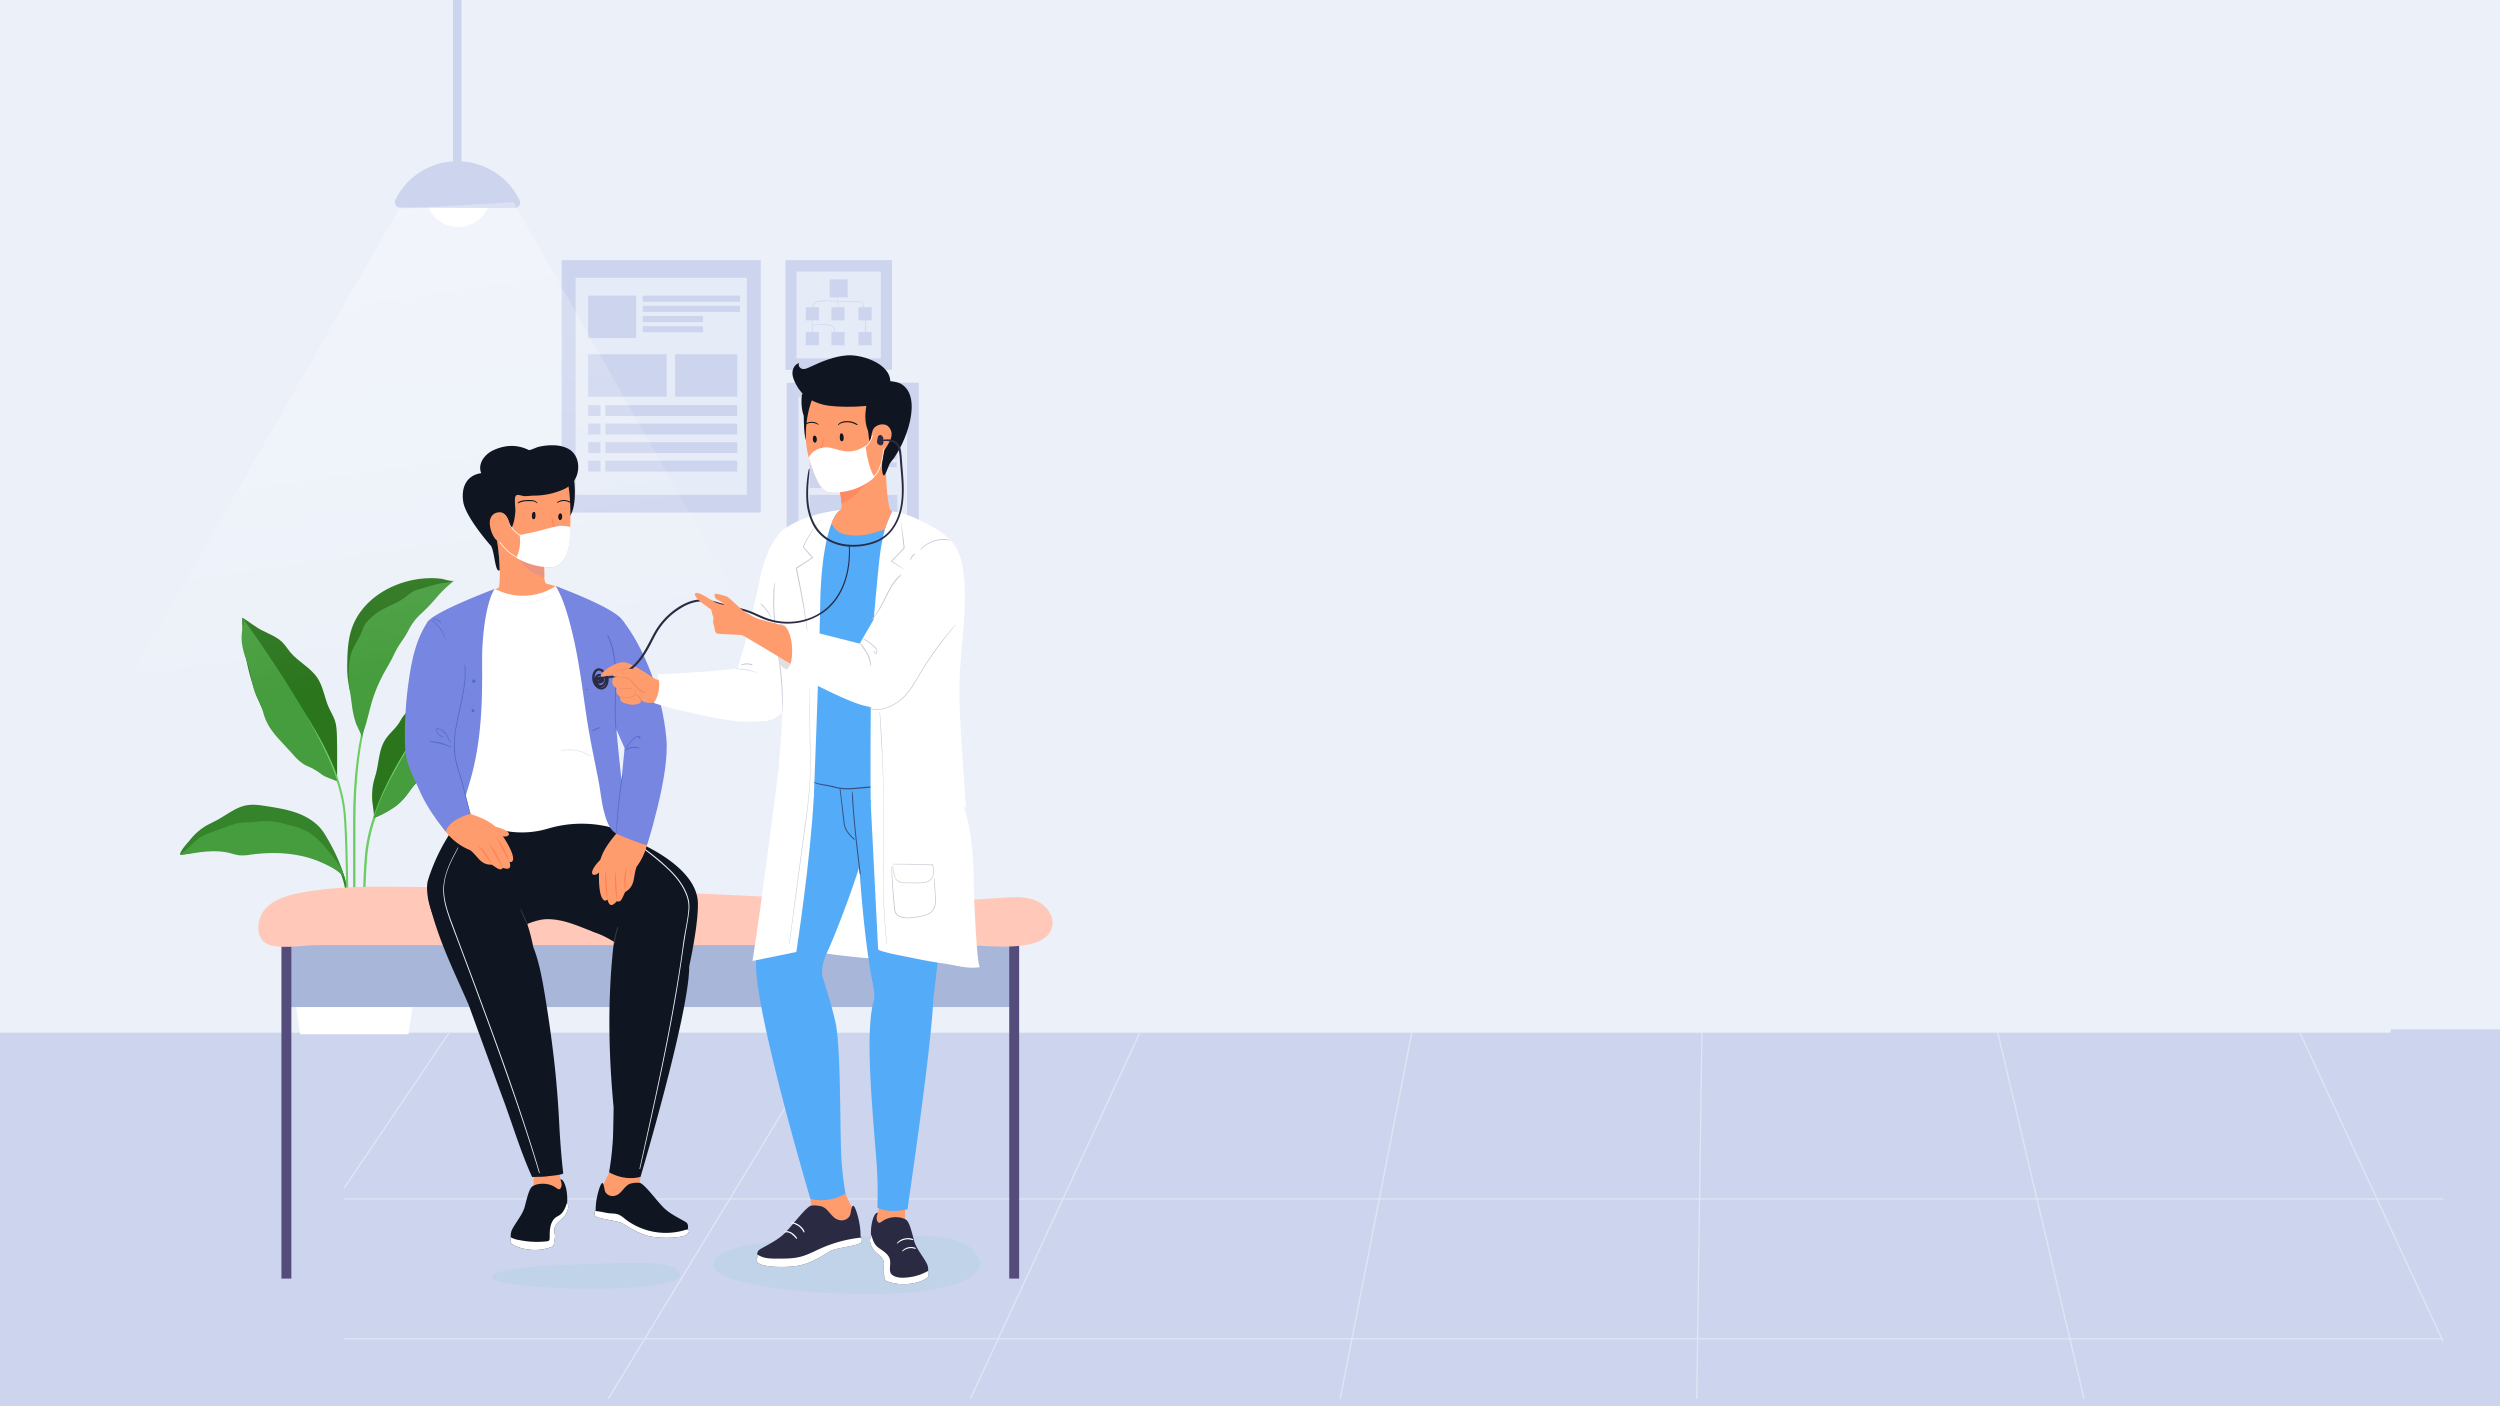 <svg xmlns="http://www.w3.org/2000/svg" xmlns:xlink="http://www.w3.org/1999/xlink" viewBox="0 0 1920 1080"><rect x="0" y="0" width="1920" height="1080" fill="#808080" stroke="none"/><defs><style>.cls-1,.cls-21,.cls-25,.cls-36,.cls-7{fill:none;}.cls-2{isolation:isolate;}.cls-3{fill:#cdd5ee;}.cls-4{fill:#ecf1f9;}.cls-5{fill:#e6ecf7;}.cls-6{clip-path:url(#clip-path);}.cls-7{stroke:#dfe6f3;stroke-width:0.99px;}.cls-21,.cls-25,.cls-36,.cls-7{stroke-miterlimit:10;}.cls-8{fill:#2b751d;}.cls-9{fill:#6dcc63;}.cls-10{fill:#35832b;}.cls-11{fill:#469d3d;}.cls-12{fill:#fff;}.cls-13{opacity:0.3;fill:url(#linear-gradient);}.cls-14{fill:#a7b6d9;}.cls-15{fill:#544d7c;}.cls-16{fill:#ffc8b9;}.cls-17{fill:#101621;}.cls-18{fill:#ff9c6e;}.cls-19{fill:#eb9580;}.cls-20{fill:#ff8356;}.cls-21,.cls-36{stroke:#fff;}.cls-21{stroke-width:0.56px;}.cls-22{fill:#7686e1;}.cls-23{fill:#ff8051;}.cls-24{fill:#d8e3df;}.cls-25{stroke:#d8e3df;stroke-width:0.49px;}.cls-26{fill:#b5d3e3;opacity:0.5;}.cls-26,.cls-30{mix-blend-mode:multiply;}.cls-27{fill:#4f6bc4;}.cls-28{fill:#3d3d3d;}.cls-29{fill:#2a2b43;}.cls-30{opacity:0.2;}.cls-31{fill:#530e13;}.cls-32{fill:#54abf7;}.cls-33{fill:#c4c8d4;}.cls-34{fill:#ff8a5f;}.cls-35{fill:#e0e0e0;}.cls-36{stroke-width:0.62px;}.cls-37{fill:#354f81;}</style><clipPath id="clip-path"><rect id="SVGID" class="cls-1" x="264.39" y="792.4" width="1612.07" height="281.93" transform="translate(2140.85 1866.72) rotate(-180)"/></clipPath><linearGradient id="linear-gradient" x1="245.94" y1="827.98" x2="445.44" y2="1133.16" gradientTransform="translate(400.92 -697.59) rotate(24.97)" gradientUnits="userSpaceOnUse"><stop offset="0" stop-color="#fff"/><stop offset="1" stop-color="#fff" stop-opacity="0"/></linearGradient></defs><g class="cls-2"><g id="Layer_1" data-name="Layer 1"><rect class="cls-3" y="-0.39" width="1920" height="1080.39" transform="translate(1920 1079.61) rotate(-180)"/><rect class="cls-4" y="-3" width="1920" height="793.5"/><rect class="cls-3" x="431.34" y="199.78" width="152.9" height="193.86"/><rect class="cls-5" x="442.07" y="213.38" width="131.45" height="166.66"/><rect class="cls-3" x="603.21" y="199.78" width="81.82" height="84.24"/><rect class="cls-5" x="611.73" y="208.56" width="64.77" height="66.69"/><rect class="cls-3" x="604.15" y="293.9" width="101.49" height="121.22"/><rect class="cls-5" x="613.25" y="304.76" width="83.3" height="99.5"/><rect class="cls-3" x="451.67" y="227.04" width="36.9" height="32.61"/><rect class="cls-3" x="451.67" y="311.12" width="9.47" height="8.37"/><rect class="cls-3" x="464.89" y="311.12" width="101.3" height="8.37"/><rect class="cls-3" x="451.67" y="325.34" width="9.47" height="8.37"/><rect class="cls-3" x="464.89" y="325.34" width="101.3" height="8.37"/><rect class="cls-3" x="451.67" y="339.56" width="9.47" height="8.37"/><rect class="cls-3" x="464.89" y="339.56" width="101.3" height="8.37"/><rect class="cls-3" x="451.67" y="353.77" width="9.47" height="8.37"/><rect class="cls-3" x="464.89" y="353.77" width="101.3" height="8.37"/><rect class="cls-3" x="451.67" y="272.07" width="60.32" height="32.61"/><rect class="cls-3" x="518.48" y="272.07" width="47.77" height="32.61"/><rect class="cls-3" x="493.63" y="227.04" width="74.74" height="4.71"/><rect class="cls-3" x="493.63" y="234.87" width="74.74" height="4.71"/><rect class="cls-3" x="493.63" y="242.7" width="46.37" height="4.71"/><rect class="cls-3" x="493.63" y="250.53" width="46.37" height="4.71"/><rect class="cls-3" x="621.73" y="315.02" width="29.43" height="26.01"/><rect class="cls-3" x="655.19" y="315.02" width="33.41" height="3.76"/><rect class="cls-3" x="655.19" y="321.26" width="33.41" height="3.76"/><rect class="cls-3" x="655.19" y="327.51" width="20.73" height="3.76"/><rect class="cls-3" x="655.19" y="333.75" width="20.73" height="3.76"/><rect class="cls-3" x="621.73" y="348.81" width="29.43" height="26.01"/><rect class="cls-3" x="621.73" y="380.05" width="67.48" height="16.77"/><rect class="cls-3" x="655.19" y="348.81" width="33.41" height="3.76"/><rect class="cls-3" x="655.19" y="355.06" width="33.41" height="3.76"/><rect class="cls-3" x="655.19" y="361.3" width="20.73" height="3.76"/><rect class="cls-3" x="655.19" y="367.55" width="20.73" height="3.76"/><rect class="cls-3" x="637.18" y="214.58" width="13.88" height="13.88"/><rect class="cls-3" x="618.81" y="235.91" width="10.16" height="10.16"/><rect class="cls-3" x="638.5" y="235.91" width="10.16" height="10.16"/><rect class="cls-3" x="659.28" y="235.91" width="10.16" height="10.16"/><rect class="cls-3" x="618.81" y="255.06" width="10.16" height="10.16"/><rect class="cls-3" x="638.5" y="255.06" width="10.16" height="10.16"/><rect class="cls-3" x="659.28" y="255.06" width="10.16" height="10.16"/><path class="cls-3" d="M643.16,228.33a44.52,44.52,0,0,0,.6,8c0,.18.33.14.32,0-.16-2.66-.54-5.29-.64-7.95,0-.17-.28-.18-.28,0Z"/><path class="cls-3" d="M625,237.11a3.26,3.26,0,0,1,.07-3.67c.89-1.24,2.64-1.52,4-1.74a59,59,0,0,1,10.21-.23l10.23.18c3.37,0,6.76,0,10.14.16a2.86,2.86,0,0,1,2.27.88,3.67,3.67,0,0,1,.67,1.66,15.3,15.3,0,0,0,.74,3.75c.08.19.36.05.32-.13-.28-1.27-.34-2.56-.6-3.83a3.28,3.28,0,0,0-1.72-2.53,5.33,5.33,0,0,0-2.1-.34l-3-.05-5.74-.11-11.47-.19c-3.62-.06-7.35-.34-10.93.4-1.48.31-3,.84-3.76,2.29a3.77,3.77,0,0,0,.23,3.73c.16.24.55,0,.39-.23Z"/><path class="cls-3" d="M623.37,245.2q0,3.06.17,6.13a51.33,51.33,0,0,0,.48,5.93c0,.2.35.15.35-.05,0-2-.28-4-.38-6s-.14-4-.15-6a.24.24,0,0,0-.47,0Z"/><path class="cls-3" d="M623.75,250a54,54,0,0,1,11.78-.14c1.59.16,3.53.41,4.51,1.84s.68,3.15,1.28,4.64a.23.23,0,0,0,.45-.12c-.28-1.59-.33-3.52-1.31-4.87a5.56,5.56,0,0,0-4-1.89,44.94,44.94,0,0,0-12.74.2c-.19,0-.15.36,0,.34Z"/><path class="cls-3" d="M664.76,245q-.24,2.9-.37,5.81a43.5,43.5,0,0,0-.07,5.82.24.24,0,0,0,.48,0c.17-1.92.1-3.89.16-5.82s.17-3.87.3-5.81c0-.32-.47-.32-.5,0Z"/><path class="cls-3" d="M878.25,245.62a0,0,0,0,0,0-.08,0,0,0,0,0,0,.08Z"/><rect class="cls-4" x="0.12" y="752.37" width="1835.88" height="40.74"/><g class="cls-6"><line class="cls-7" x1="889.96" y1="761.55" x2="597.44" y2="1393.94"/><line class="cls-7" x1="1090.48" y1="761.55" x2="963.09" y2="1412.41"/><line class="cls-7" x1="1307.51" y1="761.55" x2="1298.07" y2="1433.18"/><line class="cls-7" x1="1526.9" y1="761.55" x2="1684.95" y2="1433.18"/><line class="cls-7" x1="1758.08" y1="775.39" x2="2048.24" y2="1400.87"/><line class="cls-7" x1="637.54" y1="793.86" x2="281.33" y2="1380.1"/><line class="cls-7" x1="370.97" y1="754.62" x2="-20.63" y2="1333.94"/><line class="cls-7" x1="1899.62" y1="920.8" x2="241.22" y2="920.8"/><line class="cls-7" x1="1899.62" y1="1028.23" x2="241.22" y2="1028.23"/></g><path class="cls-8" d="M349,445.87c-2.14,1-7.73-1.05-10.15-1.39a59.22,59.22,0,0,0-9.69-.42,72.78,72.78,0,0,0-19.48,3.27c-12.51,3.89-24.22,11.18-32.2,21.69-10,13.18-10.63,26.78-10.81,42.52a71.62,71.62,0,0,0,.77,11.89c.18,1.2,1.45,10.22,2.62,10.39a1.84,1.84,0,0,0,1.47-.72c6-5.85,8.2-14.27,12.44-21.28,2.45-4.06,5.8-7.61,8.53-11.54,6.52-9.39,13.14-18.71,19.75-28l9.3-13.11Z"/><path class="cls-9" d="M271.18,629.87V712.1H273V629.87c0-65.39,14.14-116.53,44.8-153.07l-.64.38C286.24,514.09,271.18,564,271.18,629.87Z"/><path class="cls-10" d="M257.48,662.51a59.47,59.47,0,0,1,8.45,31.42v18.14h1.85V693.93c0-2.12-.09-4.19-.28-6.23a62.3,62.3,0,0,0-1.73-10.16,57.82,57.82,0,0,0-6.71-16Z"/><path class="cls-11" d="M278,567.84c.07-3.89,2.22-8.57,3.25-12.4q1.77-6.62,3.46-13.27A112.87,112.87,0,0,1,293,520.52c2.64-5.51,6.05-10.46,8.7-16,1.22-2.55,2.45-5.1,3.9-7.52,2.62-4.34,5.67-8,7.9-12.52a43.71,43.71,0,0,1,9.1-12.43A134.93,134.93,0,0,0,334.35,460,92,92,0,0,1,349,445.87c-2.12,1.67-8.85,1.67-11.59,2.32-4.05,1-8.06,2.08-12,3.37-2.78.91-5.51,1.24-8.1,2.7s-4.87,3.54-7.32,5.26c-4.65,3.24-10,5.31-15,7.89-6.29,3.22-14.22,9.22-16.48,16-2.52,7.53-7.9,13.19-9.54,21.14-1.72,8.29-1.45,16.83-.29,25.17L270.32,542a68,68,0,0,0,3,13.37C274.48,558.7,278.09,564.42,278,567.84Z"/><path class="cls-10" d="M138.13,656.4c.86-3.83,5.28-8.28,7.75-11.28a47.43,47.43,0,0,1,10.69-9.9c3.32-2.14,7-3.69,10.44-5.58,7.44-4.07,14.28-9.82,22.64-11.23,4.92-.83,10-.06,14.89.7,8.38,1.31,16.84,2.64,24.76,5.71s15.33,8.07,19.79,15.29c6.65,10.76,12.31,22.33,15.78,34.55-8.18-12.21-44.76-27.09-44.76-27.09l-26.9-1-21.87,3.75-12.92,2.76c-3,.64-6.07,1.06-9.1,1.59C145.94,655.27,141.47,656.83,138.13,656.4Z"/><path class="cls-11" d="M264.87,674.66c-.82-1.29-1.1-3.38-1.68-4.8a39.33,39.33,0,0,0-5.69-9.51c-5.22-6.73-9.79-13.1-16.64-18.38a39.51,39.51,0,0,0-8.1-5,54.1,54.1,0,0,0-7.7-2.51c-7.8-2.11-15.76-4.25-23.82-3.77-2.93.17-5.83.69-8.76.86-2.38.14-4.78.05-7.15.29-4.36.44-8.52,2-12.62,3.51l-12.13,4.51a28.67,28.67,0,0,0-7.32,3.55c-5.38,4-9.7,9.24-15.22,13.23,1.3-.95,6.19-.71,7.92-1,3.37-.54,6.75-1.06,10.15-1.4,6.92-.7,14-.74,20.77,1a53.1,53.1,0,0,0,6.89,1.65,35.85,35.85,0,0,0,8.76-.52c12.18-1.62,24.64-1.78,36.71.55a80.87,80.87,0,0,1,19.13,6.13C254,665.71,261.43,669.27,264.87,674.66Z"/><path class="cls-8" d="M348.77,529.26c0,.45-.06.91-.08,1.34l-.07.77a75.81,75.81,0,0,1-2.45,14.23,46.19,46.19,0,0,0-1.29,9.67,122.87,122.87,0,0,1-14,34.89c-4.69,4.88-9.95,9.28-14.17,14.59-1.71,2.17-3.24,4.49-5,6.66a44.23,44.23,0,0,1-8.23,8,94.38,94.38,0,0,1-14.34,8c-.73.33-1.5.65-2.26,1,1-.43-.87-11.66-.95-12.91a51.49,51.49,0,0,1,.72-13.69c.61-2.91,1.58-5.73,2.3-8.61,2.1-8.4,2.18-17.57,6.77-24.91,3-4.8,7.68-8.36,10.76-13.1.86-1.33,1.59-2.75,2.45-4.08a22.94,22.94,0,0,1,4.78-5.15c1.52-1.25,2.85-2.68,4.35-3.92,1.92-1.59,4.52-2.57,6.64-3.91a41.81,41.81,0,0,0,6.28-4.81c1.29-1.24,2.48-2.59,3.85-3.74a30.14,30.14,0,0,1,7-4.15,23.27,23.27,0,0,0,3.07-1.66c1-.67,3.3-1.32,4-2.29C348.11,522.56,348.86,527.8,348.77,529.26Z"/><path class="cls-9" d="M278.13,712.07c.63,0,1.25,0,1.85,0,.08-4.29.17-8.53.26-12.64.42-17.95,1-33.6,1.86-42.43,4-42,31.68-83.48,59.65-122.35l-1.5-1.09c-28.12,39.08-55.92,80.79-60,123.27-.85,8.86-1.43,24.57-1.85,42.57C278.3,703.48,278.2,707.74,278.13,712.07Z"/><path class="cls-11" d="M348.77,529.24v0c0,.45-.06.91-.08,1.34l-.07.77a75.81,75.81,0,0,1-2.45,14.23,46.19,46.19,0,0,0-1.29,9.67,68.22,68.22,0,0,1-.86,9.26,48.89,48.89,0,0,1-6.51,17.5,51.14,51.14,0,0,1-6.62,8.13c-4.69,4.88-9.95,9.28-14.17,14.59-1.71,2.17-3.24,4.49-5,6.66a44,44,0,0,1-8.21,8,0,0,0,0,1,0,0,68.36,68.36,0,0,1-14.34,8c-.73.33-1.5.65-2.26,1,11.25-37.94,62-106.93,62-106.93C348.11,522.56,348.86,527.8,348.77,529.24Z"/><path class="cls-8" d="M258.87,599.89C182.76,568.25,186,474.34,186,474.34c5.3,3,9.84,7.07,15.35,9.85s11.69,5.05,16,9.59c2,2.1,3.5,4.6,5.33,6.83,6.2,7.6,15.85,12,21.22,20.21,4.44,6.79,5.34,15.27,8.67,22.67,1.54,3.42,3.6,6.61,4.74,10.19s1.3,7.54,1.43,11.37C259.15,576.72,258.76,588.23,258.87,599.89Z"/><path class="cls-9" d="M212.83,519.7c23.9,33.23,47.55,68.67,51,104.6,1,10.69,1.63,31.75,1.95,53.24.13,7.36.2,14.77.28,21.82,0,4.4.06,8.67.09,12.71h1.6c0-4.05-.07-8.32-.11-12.74,0-3.8-.08-7.7-.13-11.64-.29-24.8-.89-51.15-2.1-63.55-3.49-36.32-27.24-72-51.29-105.36a.79.79,0,0,0-1.11-.19A.78.78,0,0,0,212.83,519.7Z"/><path class="cls-11" d="M258.87,599.89c-2.89-1.2-5.89-2.13-8.73-3.34-2.69-1.15-4.81-3.35-7.27-4.89-3.07-1.92-6.66-2.91-9.75-4.82a38,38,0,0,1-7.73-7l-9.87-10.75a74,74,0,0,1-7.61-9.26,41.54,41.54,0,0,1-5.74-12.62c-1-4.24-2.94-7.69-4.83-11.66-2.46-5.15-3.4-10.36-4.6-15.94-.57-2.66-1.14-5.32-1.94-7.92-.71-2.33-1.61-4.59-2.37-6.9-1.94-5.83-3.39-12-2.74-18.18.35-3.31,2.53-9.3.34-12.28C186.19,474.55,245.67,555.43,258.87,599.89Z"/><polygon class="cls-12" points="272.12 705.88 326.89 705.88 313.67 794.3 272.12 794.3 230.56 794.3 217.34 705.88 272.12 705.88"/><rect class="cls-3" x="347.85" y="-0.39" width="6.6" height="128.97"/><path class="cls-12" d="M328.41,157.45l46.83.37a24.77,24.77,0,0,1-46.83-.37Z"/><path class="cls-3" d="M395.27,159.8l-87.9-.36a4.18,4.18,0,0,1-3.72-6.05,53.09,53.09,0,0,1,95.39.39A4.19,4.19,0,0,1,395.27,159.8Z"/><polygon class="cls-13" points="306.5 160.48 6.45 682.78 694.26 684.21 394.24 155.25 306.5 160.48"/><rect id="SVGID-2" data-name="SVGID" class="cls-1" x="0.29" y="-3" width="1074.71" height="1074.71" transform="translate(1075.29 1068.71) rotate(-180)"/><rect class="cls-14" x="219.95" y="715.44" width="558.94" height="57.98" transform="translate(998.85 1488.86) rotate(-180)"/><rect class="cls-15" x="775.08" y="705.05" width="7.62" height="276.92" transform="translate(1557.79 1687.01) rotate(-180)"/><rect class="cls-15" x="216.14" y="705.05" width="7.62" height="276.92" transform="translate(439.9 1687.01) rotate(-180)"/><path class="cls-16" d="M202.76,723.45c7.85,6.68,30,2.39,40.06,2.39H741c16.71,0,59.86,6.81,66.65-12.64,3-8.48-3.54-17.9-11.79-21.45s-17.63-2.83-26.59-2.19c-81.19,5.83-162.69-.4-244-3.81-70.55-3-141.17-3.81-211.78-4.65-27.82-.33-55.86-.64-83.17,4.66-10.19,2-20.93,5.18-27.45,13.26C197.92,705.16,196,717.68,202.76,723.45Z"/><path class="cls-17" d="M359.94,621.42a146.15,146.15,0,0,0-31.14,54.22c-1.85,5.86-.29,15,1.46,20.79,3.92,13.11,10.32,22.33,22.59,25.17,5.61,1.29,11.4,1.1,17.13.9,13.86-.48,35.24-16.63,50.43-16.58,22.3.07,38.63,16.19,58.83,13.25,8.07-1.17,10-7,15.36-13.76,6.36-8.12,11-23.12,8.51-33.47-5.93-24.42-38.82-40.22-42.13-60.1"/><path class="cls-17" d="M440.92,368.31s3.58,26-6.69,31.38c-8.17,4.25-4.05-26.75-4.05-26.75"/><path class="cls-18" d="M378.94,453s6.9,6.62,9.66,13c12.81,2.86,20.06,3.14,29.1.39,5.25-1.61,15.12-8,15.83-12-2-3.73-8.56-4.51-11.33-5.51a8.8,8.8,0,0,1-2.49-.59l-.1-.09a1.79,1.79,0,0,1-.81-.88,14,14,0,0,1-.81-3.67c-.06-.79,0-1.64,0-3.18-.11-3.81-.14-8-.14-8l-7.28-3.62-29.33-23,.56,8.71s3.33,25.12,1.46,36.32C383.06,451.87,379.73,452.4,378.94,453Z"/><path class="cls-19" d="M396.92,425.77s3.35,12.09,21.07,17.92c-.06-.79,0-1.64,0-3.18-.11-3.81-.14-8-.14-8l-7.28-3.62Z"/><path class="cls-18" d="M437.86,407.11c0,.38,0,.77-.06,1.16-.35,7.17-1,17.62-5.52,22.73-5,5.69-9.86,5.09-17.36,4a54,54,0,0,1-18.34-6.58,34.89,34.89,0,0,1-10.53-8.94c-2.71-3.68-7.38-4.47-9.2-8.61-5.41-12.19-1-23.07,8.14-32.83,8.41-9,33.79-21,46-16.52C438.7,364.34,438.4,395.57,437.86,407.11Z"/><path class="cls-17" d="M431.37,376.45l-.15.06a57.16,57.16,0,0,1-21,4.13c-2.67,0-5.35.55-8,.33-1.58-.12-4.39-1.52-5.84-.46-1.82,1.33-.45,9.44-.56,11.54-.29,4.87-1.07,10-2.8,13-1.59,2.8-1.27-10.11-8.27-11.45-4.33-.82-1,18.14-3.35,19.42a168.31,168.31,0,0,1,2.32,24.89c-3.58,2.71-3.91-15.7-6.92-19s-19.24-22.55-21-33.32c-1.91-11.85,3-20.69,13.77-22.21-3-7.39,2.91-14.76,9.57-17.73s16.22-5.34,27,0c.74.36,5.95-2.08,7-2.34a46.14,46.14,0,0,1,7.76-1.25c5-.36,10.29.05,14.85,2.25,10.42,5,10.82,20.32,2.63,27.93A23.13,23.13,0,0,1,431.37,376.45Z"/><path class="cls-20" d="M423.47,395.41c.91,3.28,1.76,6.52,2.79,9.71.13.39.24.82.38,1.15s.35.77.49,1.21a2.78,2.78,0,0,1,.14.75,1.45,1.45,0,0,1-.25.86,3.13,3.13,0,0,1-1.15.86,19.8,19.8,0,0,0-3.84,3.17,12.73,12.73,0,0,1,3.42-3.83,2.8,2.8,0,0,0,.83-.68.52.52,0,0,0,.08-.34,1.79,1.79,0,0,0-.13-.49c-.13-.35-.3-.72-.48-1.12s-.3-.84-.44-1.24A38.43,38.43,0,0,1,423.47,395.41Z"/><path class="cls-17" d="M409.71,393.35a1.09,1.09,0,0,0-.14.43,1.89,1.89,0,0,0,.06.47l.06.31,0,.16c0,.13,0-.08,0,0a12.62,12.62,0,0,1,.1,1.37,4,4,0,0,1-.13,1.12c0,.06,0,.06,0,0a.54.54,0,0,1-.05.11l-.06.1c0-.05.05,0,0,0s.06,0,0,0,.07,0,.09,0,.23,0,0,0h-.17c-.11,0-.11,0,0,0l.41.17,0,0q0-.09,0,0a2.25,2.25,0,0,1-.08-.24,4.25,4.25,0,0,1-.14-.51,3.78,3.78,0,0,1,0-.9,3.57,3.57,0,0,1,.6-1.77l-.66.27c.12,0,0,0,0,0l.09.13a.56.56,0,0,0,1-.28,1,1,0,0,0-.82-1,.6.6,0,0,0-.66.27,5,5,0,0,0-.46,4.25,2.11,2.11,0,0,0,.31.57c0,.06,0,0,0,0s0,.06.11.17a.87.87,0,0,0,.37.19,1.15,1.15,0,0,0,1.11-.41,3.56,3.56,0,0,0,.61-2.32,6.84,6.84,0,0,0-.11-1.43c0-.21-.08-.42-.13-.63a1.12,1.12,0,0,0-.53-.77.57.57,0,0,0-.77.21Z"/><path class="cls-17" d="M429.9,394.64c.08.26.15.51.25.76a4,4,0,0,1,.2.67,4.18,4.18,0,0,1,0,1.32,3.67,3.67,0,0,1-.18.67,1.21,1.21,0,0,1-.11.19s.24,0,.14,0l0,0,0,0a2.07,2.07,0,0,1-.37-1.15,2.85,2.85,0,0,1,.29-1.22,2.26,2.26,0,0,1,.16-.26s.12-.16,0-.07l.13-.13c.09-.11,0,0,0,0s-.19,0-.27-.09.05.09,0,0l.05.1c0-.07,0-.07,0,0a4.17,4.17,0,0,1,.2,1.65,2.57,2.57,0,0,1-.13.65c0-.13,0,0,0,.05s0,0,0,0,.06,0,.07,0,.25,0,.22.05-.13-.16-.06,0a2.12,2.12,0,0,1-.11-.21v0l-.08-.24c0-.07,0-.13,0-.19a.69.69,0,0,1,0-.13c0,.06,0,.05,0,0a2.54,2.54,0,0,1,0-.39s0-.21,0-.09a2.21,2.21,0,0,1,0-.25c0-.13.07-.25.11-.37s-.05.09,0-.08l.12-.23c.08-.13.13-.27.21-.4a.61.61,0,0,0-.95-.73,3.12,3.12,0,0,0-.83,2.12,2.91,2.91,0,0,0,.63,2.15,1.08,1.08,0,0,0,1.32.23,1.51,1.51,0,0,0,.66-.95,5,5,0,0,0,0-2.53,1.79,1.79,0,0,0-.65-1.11,1.06,1.06,0,0,0-1.32.17,3.2,3.2,0,0,0-.87,2,3.81,3.81,0,0,0,.39,2,1.44,1.44,0,0,0,.75.8.93.93,0,0,0,1.07-.47,3.71,3.71,0,0,0,.46-2.35,4.56,4.56,0,0,0-.34-1.16,1.91,1.91,0,0,0-.77-.89.29.29,0,0,0-.43.32Z"/><path class="cls-17" d="M412.65,386.09C411,384,408.22,384,405.79,384a25.71,25.71,0,0,0-4.2.37,8.34,8.34,0,0,0-3.9,1.59c-.24.2,0,.66.32.54a16.53,16.53,0,0,1,7.57-1.62c2.19,0,5.08-.21,6.71,1.54.23.24.55-.11.36-.36Z"/><path class="cls-17" d="M428,386.23a10.29,10.29,0,0,1,5.24-1.43,9,9,0,0,1,2.66.46c.83.28,1.6.84,2.46,1.05a.17.17,0,0,0,.19-.25,4.33,4.33,0,0,0-2.37-1.53,9.82,9.82,0,0,0-2.94-.51,8.1,8.1,0,0,0-5.52,1.85c-.2.18.05.49.28.36Z"/><path class="cls-21" d="M388,396.75s5.92,14.62,15,15.3"/><path class="cls-21" d="M381.7,413S388,424.72,399,428.86"/><path class="cls-12" d="M438,404.54c0,6-.14,20.13-5.72,26.46-5,5.68-9.86,5.09-17.36,4a54,54,0,0,1-18.34-6.58,30.35,30.35,0,0,0,2.49-17.49s10.8-2.12,17.78-4,9.76-2.58,12.57-3S436,404.5,438,404.54Z"/><path class="cls-18" d="M390.28,399.12a11.06,11.06,0,0,0-3.17-4.43,6.86,6.86,0,0,0-10.26,3.14c-3,6.29,4.35,24.14,11.12,16.88C393.32,409,391.87,402.84,390.28,399.12Z"/><path class="cls-18" d="M380.26,399.25a3.54,3.54,0,0,1,5.5-.71c2.74,2.18,3.34,10.75,0,12.34s-6.14-2.53-4.18-6a2.48,2.48,0,0,1,1.49-1.25,2.67,2.67,0,0,0,1.15-4.72A3.63,3.63,0,0,0,380.26,399.25Z"/><path class="cls-18" d="M469.61,894.24c-1.16,6.38-6.2,15.29-6.2,15.29l.39,13.5,7.21,3.21,20.4-17.72s1.23-10.25.86-10Z"/><path class="cls-17" d="M527.5,948.05c-3.18,2.67-17.75,3.3-27.16,1.69S482,941.87,478.2,939.66s-19.63-3.6-21.07-5.9a3.57,3.57,0,0,1-.05-3.72,4.57,4.57,0,0,1,.44-.63c-.32-8.2,3.37-20.37,4.88-20.79s1.54,4.9,2.47,6.76,4.2,4.44,8.68,2.53,6.25-8,11.39-9.08,7.27-.07,7.27-.07c5.37,3.44,13.47,15.47,19.26,20.35s14.5,8.55,16,10.08.77,4.95.77,4.95l.12.07C528.82,944.49,530.24,945.72,527.5,948.05Z"/><path class="cls-17" d="M536,694.06c-.1-29.72-49.62-48.65-49.62-48.65L441.53,672s-2,37.5,14.9,43.87a82.31,82.31,0,0,1,15.14,7.48c-.54,3.79-1,7.62-1.31,11.42-3.54,38.45-2.65,77.23,1,115.71-.12,8-.25,15.8-.48,22.71a232.18,232.18,0,0,1-3,27.1c13.09,7.34,24.16,3.47,24.16,3.47s37.37-125.46,37.37-161.37v-.12C533.09,724.28,536.06,706.42,536,694.06Z"/><path class="cls-12" d="M527.5,948.05c-3.18,2.67-17.75,3.3-27.16,1.69S482,941.87,478.2,939.66s-19.63-3.6-21.07-5.9a3.57,3.57,0,0,1-.05-3.72c4.28.37,8.81,1.58,10.62,1.74,2.51.21,5.11.12,7.46,1.05a20.54,20.54,0,0,1,4.88,3.32A51,51,0,0,0,524.92,945a17.09,17.09,0,0,1,3.49-.79C528.82,944.49,530.24,945.72,527.5,948.05Z"/><path class="cls-4" d="M461.64,631.32c8.51,5.1,17.1,10,25.31,15.59a218.45,218.45,0,0,1,23.71,18.51c7,6.3,13.28,13.47,16.52,22.43a24.67,24.67,0,0,1,1.56,10,95.36,95.36,0,0,1-1.41,11c-.58,3.43-1.26,6.83-1.85,10.25-.73,4.2-1.2,8.45-1.79,12.67q-2.25,15.87-5,31.67c-3.6,21.16-7.74,42.24-12.14,63.25s-9.06,41.92-13.67,62.86l-1.74,7.91c-.07.33.44.47.51.14,4.78-21.36,9.57-42.72,14.12-64.13,4.52-21.25,8.8-42.56,12.55-64q2.82-16,5.2-32.13c1.23-8.34,2.33-16.66,3.85-25,.66-3.64,1.3-7.3,1.71-11a31.42,31.42,0,0,0,.11-9c-1.57-8.67-7.08-16.6-13.09-22.82a168.75,168.75,0,0,0-22.37-18.77,285.07,285.07,0,0,0-25.45-16.35c-2.15-1.23-4.3-2.41-6.51-3.53a.18.18,0,0,0-.18.31Z"/><path class="cls-12" d="M476.23,623.1a25.08,25.08,0,0,1,.6,4.64c.05.86-.31,9.86-.32,9.86a91,91,0,0,0-56.07-1.11A70.18,70.18,0,0,1,386,637.73,72.12,72.12,0,0,1,369.29,632c-1.77-.86-14.48-7.09-14.13-9.14,1.41-8.32,3.95-16.45,6.26-24.56,1.72-6.07,3.12-12.18,4.23-18.24,6.46-34.82,4-67.87,4.82-83.09,1.92-34.78,9.19-44.4,9.43-44.7l3.58,1.55a46,46,0,0,0,43.26-3.71s1.73,2,4.44,8.49c.85,2.05,1.8,4.57,2.84,7.62a260.58,260.58,0,0,1,7.39,27.93c6.18,28.9,10.62,75.9,15.56,89.76,3.39,9.52,8.28,18.56,13.17,27.39,1.56,2.83,3.35,5.57,4.84,8.44A14.82,14.82,0,0,1,476.23,623.1Z"/><path class="cls-22" d="M370.47,497c-1,17.88,2.6,60.3-9.05,101.33-1.44,5.1-2.69,9.23-3.76,12.62a98.17,98.17,0,0,1-4.85,13.11c-1.63.78-3.17,1.57-4.62,2.34-2.28,1.21-7.91,6.16-10.63,4.94a4.65,4.65,0,0,1-1.89-1.84c-2.72-4.13-1.15-8.5-.42-13q.33-2.06.66-4.23c.67-4.32,1.33-9,2-14,2.24-17.41,4.05-37.86,3.37-55.16A152.18,152.18,0,0,0,331.92,496c-3-8.44-5.18-13.9-3.94-17.62a5.09,5.09,0,0,1,1.18-1.7c3.49-3.67,13.65-8.82,24.5-13.63,9.58-4.26,19.7-8.27,26.22-10.78C379.66,452.59,372.39,462.21,370.47,497Z"/><path class="cls-22" d="M480.82,625.05c.5,6.19-.37,12.18-5.94,16.08a15.22,15.22,0,0,1-7-6.76,43.11,43.11,0,0,1-3.5-9.24c-2.36-8-3-16.32-4.54-24.56-3.25-16.91-6.91-33.65-9.44-50.7-2.77-18.59-5.08-37.31-9-55.7-3.87-18-7.53-29.05-10.23-35.55-2.63-6.3-4.34-8.37-4.43-8.48,4.8,1.78,13.17,5,21.8,8.75,11.33,4.93,23.13,10.8,28,15.65a16,16,0,0,1,1.84,2.16c3.24,4.62,2.19,9.21,0,15.11-2.4,6.59-6.18,14.81-6.94,26.52a157.82,157.82,0,0,0,.12,16.26c.36,7.59,1,16.48,1.83,25.65s1.72,18.31,2.65,26.94c.42,4.08.86,8,1.27,11.68.08.78.16,1.54.25,2.29.41,3.69.81,7.07,1.17,10.08C479.24,615.37,480.44,620.27,480.82,625.05Z"/><path class="cls-18" d="M498.06,635s2.29,15.14-9.2,30.77c-2.89,8.53-.75,14.53-8.78,19.35-2.18,4.46-3.18,8.46-6.28,6.92-2.75,3.11-5.57,5.29-7.28-1.21-3,3-7.5-1.57-6.32-23.88.1-9.53,5-18.68,21.24-35.68A15.55,15.55,0,0,1,498.06,635Z"/><path class="cls-18" d="M461.15,660.19s-8.66,8.45-5.92,11.41c2.24,1.15,4.83-1.5,4.83-1.5S480.15,651.39,461.15,660.19Z"/><path class="cls-23" d="M466.52,690.8A82.34,82.34,0,0,1,465,679.64c-.14-1.87-.24-3.75-.23-5.63,0-.94,0-1.89.08-2.83.06-.47.09-.94.17-1.41l.12-.7c.06-.23.16-.46.24-.68a11.84,11.84,0,0,0,0,2.79l.22,2.8.46,5.58C466.27,683.3,466.53,687,466.52,690.8Z"/><path class="cls-23" d="M473.8,692a85.09,85.09,0,0,1-1.42-11.67c-.1-2-.16-3.93-.12-5.89a27,27,0,0,1,.64-5.87c-.07,2,.1,3.9.19,5.85l.35,5.85C473.65,684.18,473.85,688.08,473.8,692Z"/><path class="cls-23" d="M480.08,685.09a41.78,41.78,0,0,1-.61-10.11,30.76,30.76,0,0,1,.66-5.05,14.93,14.93,0,0,1,1.78-4.77,27.7,27.7,0,0,0-1,4.91c-.2,1.64-.33,3.3-.41,5s-.17,3.33-.23,5S480.16,683.4,480.08,685.09Z"/><path class="cls-22" d="M505.16,619.21c-.1.41-.19.82-.3,1.23-5.29,21.56-8,28.42-8,28.42-3.74,0-23.66-8.54-23.66-8.54l2-20.15.47-4.71,1.64-16.6,2.4-24.29s-2.54-5.93-6.32-14.33C465.76,543.2,453,516.05,446,508l25.95-25.06,6.43-6.22c15.09,19.18,30.21,54.43,33.43,90.82C513.08,582,509.17,602.7,505.16,619.21Z"/><path class="cls-18" d="M338.8,633s5.61,13.17,22.43,20c6.49,5.37,7.73,11.2,16.49,11.09,3.92,2.48,6.68,5.17,8.4,2.43,3.71,1.12,7,1.47,5.2-4.54,3.91.92,5.2-4.93-6.69-22.11-4.77-7.54-13.2-12.4-34.43-18A14.55,14.55,0,0,0,338.8,633Z"/><path class="cls-18" d="M380.56,634.94s11,2.47,10.31,6.17c-1.21,2-4.58,1.18-4.58,1.18S361.11,637.27,380.56,634.94Z"/><path class="cls-23" d="M391.32,661.94c-1.89-3-3.52-6.08-5.14-9.18l-2.37-4.68-1.18-2.33a11.77,11.77,0,0,0-1.36-2.23c.16.13.35.26.52.41l.44.5c.3.33.56.69.84,1,.51.72,1,1.45,1.46,2.21.93,1.49,1.78,3,2.59,4.59A73.38,73.38,0,0,1,391.32,661.94Z"/><path class="cls-23" d="M386.12,666.48c-2-3.1-3.76-6.3-5.51-9.5L378,652.15c-.88-1.6-1.69-3.23-2.7-4.76a24.61,24.61,0,0,1,3.41,4.34c1,1.54,1.92,3.13,2.8,4.74A76,76,0,0,1,386.12,666.48Z"/><path class="cls-23" d="M377.72,664.05c-.91-1.3-1.81-2.59-2.67-3.89s-1.75-2.6-2.65-3.87-1.8-2.54-2.77-3.75a25.06,25.06,0,0,0-3.16-3.45,13.52,13.52,0,0,1,3.78,2.9,29.48,29.48,0,0,1,3,3.69A38.63,38.63,0,0,1,377.72,664.05Z"/><path class="cls-22" d="M361.24,625.06a43.83,43.83,0,0,0-9.87,3.92c-3.94,2.19-7.83,5.37-9,9.72,0,0-1.92-2.25-4.67-5.9-1.25-1.68-2.69-3.64-4.18-5.82A117.24,117.24,0,0,1,323,608.92c-8.66-19.42-11.66-23.38-12-38.27a293.85,293.85,0,0,1,3.34-50.54c2.16-14.44,5.46-29.35,13.6-41.7.37-.56.74-1.11,1.14-1.66l0-.05h0l7.35,9.78,19.42,25.8c3.65,12.24-7.37,62.83-7.37,62.83l7.66,30.13.93,3.67.51,2Z"/><path class="cls-24" d="M381.34,457.06a18.57,18.57,0,0,0,2,1.31A34.55,34.55,0,0,0,388.9,461a36.81,36.81,0,0,0,19.6,1.73,43.89,43.89,0,0,0,13-4.68c.58-.32,1.15-.64,1.71-1,.08,0-.1-.2-.17-.16A45.52,45.52,0,0,1,410,462.25a37,37,0,0,1-11.3.81,36.4,36.4,0,0,1-8.88-1.87,35.45,35.45,0,0,1-5.93-2.66c-.83-.48-1.6-1-2.4-1.54l0,0c-.11-.09-.18,0-.07.09Z"/><path class="cls-25" d="M453.52,580.71s-8.73-6.78-22.48-4.24"/><path class="cls-18" d="M430.31,905.79l-.92-8.81-19.57.43,0,13.17,3.56,13.86s15.58.16,15.71-.15,3.73-15.48,3.73-15.48Z"/><path class="cls-17" d="M436.2,928.37c-2.49,10.24-11.9,8.94-10.27,18.56a11.47,11.47,0,0,1-.42,6.53c.33,3.32-1.67,4.11-1.67,4.11-16.27,6.2-31.41-1.3-31.78-3.55-.26-1.49.07-1.82.25-3.46a1.18,1.18,0,0,1,0-.26,11.08,11.08,0,0,1,.18-3.83c.93-4.44,8.69-12.9,10.41-19.4S406,914.57,408,912s8.68-3.79,14.24-2.14,6.6,5.23,8.36,2.58-.3-6.64-.3-6.64c2.86-.72,5.81,8,5.3,17.35,0,.14,0,.3,0,.44A7.16,7.16,0,0,1,436.2,928.37Z"/><path class="cls-17" d="M429.47,862.58c-.82-16.26-2.22-33.86-4.13-50.09q-3-25.51-7.3-50.84c-1.89-11.12-4-22.3-7.93-32.91-.17-.45-.35-.9-.53-1.35-2.2-10.84-5.12-21.62-10.7-30.81-6.36-10.44-16.83-18.62-28.24-18.47A15.26,15.26,0,0,0,360,682c-2.65,2.6-31.83,4.28-31,8.07,6.55,30.22,20,56.37,31,81.81q13,35.93,26.24,71.77c7.44,20.08,13.58,40.82,22.4,60.28,4.29-.14,8.47,0,12.62-.64.63-.1,11.38-1.06,11.32-2.23C432.53,901,430.61,885.28,429.47,862.58Z"/><path class="cls-12" d="M436.2,928.37c-2.49,10.24-11.9,8.94-10.27,18.56a11.47,11.47,0,0,1-.42,6.53c.33,3.32-1.67,4.11-1.67,4.11-16.27,6.2-31.41-1.3-31.78-3.55-.26-1.49.07-1.82.25-3.46a1.18,1.18,0,0,1,0-.26,19.87,19.87,0,0,0,6.53,2.07,67.78,67.78,0,0,0,18.91,1.18c4.09-.39,4.5-.18,4.43-4.18-.09-5.06.42-11.66,5.12-14.71.76-.51,1.6-.88,2.37-1.39,3.29-2.18,4.71-6.25,5.92-10a.14.14,0,0,1,.05-.09c0,.14,0,.3,0,.44A7.16,7.16,0,0,1,436.2,928.37Z"/><path class="cls-26" d="M377.92,980.94c.19,6.49,53,9.73,92.67,8.6s55.6-6.92,50.93-12.72c-7.07-8.8-32.38-7.13-72-6S377.74,974.44,377.92,980.94Z"/><path class="cls-27" d="M363.87,524.5a1.37,1.37,0,0,0,0-2.73,1.37,1.37,0,0,0,0,2.73Z"/><path class="cls-27" d="M363.29,546.94a1.16,1.16,0,0,0,0-2.31,1.16,1.16,0,0,0,0,2.31Z"/><path class="cls-27" d="M331.42,476.57a26.68,26.68,0,0,1,10.69,14.69.12.12,0,0,0,.24-.06,25,25,0,0,0-10.77-14.92c-.18-.11-.34.17-.16.29Z"/><path class="cls-27" d="M473.39,561.25c-.06-2.53-.37-5.06-.49-7.59s-.15-5.08-.14-7.62c0-5.14.21-10.27.34-15.41.24-9.45.22-19-1.51-28.31a51.73,51.73,0,0,0-4.64-14.7c-.14-.27-.61-.08-.5.2.86,2.14,1.73,4.27,2.44,6.46a67.58,67.58,0,0,1,1.74,6.68,93.32,93.32,0,0,1,1.71,13.93c.51,9.8-.13,19.62-.17,29.42,0,2.87,0,5.74.15,8.61a51,51,0,0,0,.8,8.37.14.14,0,0,0,.27,0Z"/><path class="cls-27" d="M346.69,573.79a34.32,34.32,0,0,0-16.51-4.49c-.32,0-.31.46,0,.49a48.52,48.52,0,0,1,16.29,4.38c.25.12.47-.24.22-.38Z"/><path class="cls-27" d="M346.16,570.55a26,26,0,0,0-4.13-7.76,9.78,9.78,0,0,0-6.75-3.61.26.26,0,0,0-.25.26c0,3.07,2.39,6.46,5.61,6.75.17,0,.18-.24,0-.29a7.66,7.66,0,0,1-3.64-2.34,6.42,6.42,0,0,1-1.49-4.12l-.26.25c5.86.32,8.55,6.35,10.54,11,.08.18.41,0,.34-.14Z"/><path class="cls-27" d="M455.2,561.34c1-.36,2-.77,2.95-1.18.48-.2,1-.4,1.45-.62a8,8,0,0,0,1.36-.79.15.15,0,0,0-.12-.28,7.29,7.29,0,0,0-1.52.42c-.49.19-1,.4-1.45.61-1,.42-1.94.83-2.9,1.3-.3.14-.09.66.23.54Z"/><path class="cls-27" d="M449.83,529.8a8.43,8.43,0,0,0,.87,0h.22a.39.39,0,0,0,.15,0l.07,0h0s.19,0,.21,0l.24,0a.23.23,0,0,0,0-.45l-.22,0h-.2l-.08,0h-.37c-.29,0-.58,0-.87,0a.28.28,0,0,0-.28.28.27.27,0,0,0,.28.28Z"/><path class="cls-27" d="M473.37,640.32c1-11.9,1.93-23.83,3.59-35.66.43-3.09,1-6.15,1.39-9.24,0-.24-.36-.28-.41-.06-.66,2.71-1.05,5.49-1.45,8.25q-.63,4.46-1.14,8.93c-.7,6.1-1.26,12.2-1.72,18.32-.25,3.15-.4,6.3-.55,9.46,0,.19.27.18.29,0Z"/><path class="cls-27" d="M480.16,575.5c1.84-2.1,3.38-4.45,5.2-6.57,1.47-1.72,3.54-3.65,6-3l-.2-.21a1.33,1.33,0,0,1-1.23,1.41c-.16,0-.22.27,0,.31a1.58,1.58,0,0,0,1.83-1.87.29.29,0,0,0-.2-.2c-2.44-.65-4.59,1-6.15,2.7-.94,1-1.76,2.17-2.62,3.27-1,1.3-2,2.58-2.93,3.94a.22.22,0,0,0,.35.26Z"/><path class="cls-27" d="M480.18,576.69a11.36,11.36,0,0,1,5.23-2.29,14.89,14.89,0,0,1,5.67.45.2.2,0,0,0,.15-.36,9,9,0,0,0-5.92-.77,10.59,10.59,0,0,0-5.45,2.65c-.22.2.1.5.32.32Z"/><path class="cls-27" d="M476,475.14l-.34,0,.21.16h0a.27.27,0,0,0-.25-.19h-1.16a.56.56,0,0,0-.45.12l.08-.05-.07,0a.17.17,0,0,0,0,.33l.07,0-.08-.05a.53.53,0,0,0,.44.12h1.17a.27.27,0,0,0,.25-.19h0l-.21.17.34-.05a.18.18,0,0,0,0-.35Z"/><path class="cls-27" d="M332.7,475.52a6.86,6.86,0,0,1,3.18.87,6.25,6.25,0,0,1,1.33,1,14.33,14.33,0,0,1,1.1,1.24c.17.2.44,0,.34-.26a5.93,5.93,0,0,0-2.53-2.43,7,7,0,0,0-3.42-.86.24.24,0,0,0,0,.48Z"/><path class="cls-27" d="M361.42,625c-2.11-7.3-3.75-14.72-5.69-22.06-2-7.67-5-15.14-6-23.05a74.72,74.72,0,0,1,1-22.13c1.29-7.43,3.16-14.74,4.62-22.13,1.43-7.22,2.52-14.59,2.15-22q-.08-1.41-.24-2.82c0-.32-.53-.34-.51,0a77.26,77.26,0,0,1,0,11.18,110.68,110.68,0,0,1-1.55,11.17c-1.38,7.45-3.27,14.79-4.67,22.23-1.37,7.23-2.3,14.63-1.72,22a61.16,61.16,0,0,0,2.1,11.46c1,3.82,2.35,7.56,3.44,11.37,2.09,7.36,3.67,14.87,5.9,22.2.27.89.55,1.77.85,2.65.08.23.43.14.36-.09Z"/><path class="cls-28" d="M399.71,698.57q1.23,2.91,2.51,5.8a59,59,0,0,0,2.77,5.85.14.14,0,0,0,.25-.11,56.62,56.62,0,0,0-2.39-5.83c-.88-2-1.76-3.95-2.67-5.91-.12-.25-.58-.07-.47.2Z"/><path class="cls-28" d="M472,724.73c.39-2.16.65-4.33,1.14-6.47.24-1.07.52-2.13.81-3.19a31.64,31.64,0,0,0,.91-3.16c0-.24-.29-.42-.42-.18a16.11,16.11,0,0,0-1.14,3.16c-.31,1.05-.58,2.12-.81,3.19a34.94,34.94,0,0,0-1,6.58c0,.27.42.34.47.07Z"/><path class="cls-4" d="M351.63,650.92c-4,7.35-8.05,14.87-10,23.08a41.31,41.31,0,0,0-1.13,12.18A58.08,58.08,0,0,0,343,698.9c2.43,8.18,5.7,16.13,8.68,24.13s6,16.06,9,24.08q9.14,24.52,18.1,49.11,9,24.84,17.6,49.84c5.53,16.19,10.85,32.44,15.83,48.8.59,2,1.19,3.91,1.77,5.87a.28.28,0,0,0,.54-.15c-4.73-16.08-9.86-32-15.19-47.94q-8.31-24.78-17.23-49.36t-17.93-48.85c-5.88-15.81-11.88-31.58-17.7-47.42-3.05-8.3-5.91-17-5.44-25.93.46-8.67,4.08-16.8,8-24.42,1-1.87,1.95-3.73,2.94-5.59.1-.17-.17-.33-.26-.15Z"/><path class="cls-26" d="M547.74,971.59c.43,14.95,75.49,23.73,131.74,22.12s78.74-14.49,72-28c-10.26-20.4-46.13-17.2-102.38-15.58S547.31,956.65,547.74,971.59Z"/><path class="cls-29" d="M465.76,518.73a9.67,9.67,0,0,1-.74,7.16c-1,1.74-2.77,2.63-4.66,1.66a7.36,7.36,0,0,1-3.58-5.6c-.27-2,0-4.71,1.57-6.22s3.38-.35,4.49.93a7,7,0,0,1,1.22,6.94,4,4,0,0,1-2,2.35,2.45,2.45,0,0,1-2.82-1.16,5,5,0,0,1-.72-3.33c.09-.86.45-2.05,1.46-2.19,1.3-.19,2.36,1.37,2.39,2.51s-1.14,1.52-2.12,1.48c-.56,0-.92-.28-.83-.9.06-.43.35-1,.82-1a.79.79,0,0,1,.82.79l-.13.29c-.12.11,0,.14.35.09.06.1.07.08.05,0s0-.31.07-.44a1.59,1.59,0,0,1,.31-.59c.44-.58-.28-1.25-.87-1.13l-1.71.36c-.94.2-.53,1.6.4,1.43l1.72-.31-.74-1.28a3,3,0,0,0-.69,2.61,1.32,1.32,0,0,0,1.75.8c1.72-.7,1.32-3.21-.09-4a2.58,2.58,0,0,0-3.67,1.79,2.65,2.65,0,0,0,.55,2.53,2.74,2.74,0,0,0,2.2.7c1.49-.08,3.06-.75,3.44-2.34a4.47,4.47,0,0,0-2.37-4.77,3.23,3.23,0,0,0-4.23,1.25,6.35,6.35,0,0,0-.38,5.07,5,5,0,0,0,3.76,3.56,4.24,4.24,0,0,0,4-2c2.2-3,1.68-7.37-.59-10.19a6,6,0,0,0-3.95-2.32,4.2,4.2,0,0,0-3.69,1.73c-2.17,2.74-2.18,7-.78,10,1.24,2.74,4.48,5.44,7.65,4.25s4.21-5.13,4-8.12a11.15,11.15,0,0,0-.52-2.74.6.6,0,0,0-1.16.32Z"/><path class="cls-18" d="M503.16,521.89c-5.53-4.52-19.09-13-23.66-13.24-3.6-.15-7.08,1.25-10.15,3-2.82,1.62-6.13,3.61-7.76,6.55a1.19,1.19,0,0,0-.08,1.29,1.26,1.26,0,0,0,1.07.29,46,46,0,0,0,7.38-1.58,49.7,49.7,0,0,1,15.84-1.3"/><path class="cls-18" d="M484,518.71c-13.68-2.14-13.4,2.23-13.77,4.4s1.4,4.44,3.32,5.43c-.6,3.68,0,4.51,2.93,6.74-1.5,4.2,5,5.6,8.6,5.94a14.1,14.1,0,0,0,5.87-.94c1.32-.7,1.55-1.65,1-3.07,2.85,3.23,10,3.61,12.94.47a4.88,4.88,0,0,1,1.75-1.49c.55-.19,1.57-1.83,2.15-1.74,3.32.55,3.1-1.05,6.42-.51"/><g class="cls-30"><path class="cls-31" d="M475.46,528.78a25.42,25.42,0,0,0,7.54.31,4.88,4.88,0,0,0,2.73-.89,2.1,2.1,0,0,0,.73-2.18c0-.07-.15-.06-.14,0,.31,2.48-2.7,2.72-4.45,2.85a24.65,24.65,0,0,1-6.36-.28c-.11,0-.15.14-.05.17Z"/></g><g class="cls-30"><path class="cls-31" d="M477.69,535.61a11.69,11.69,0,0,0,8.76-.86,3.94,3.94,0,0,0,2-2.69,2.53,2.53,0,0,0-1.06-2.61.09.09,0,0,0-.09.15,2.58,2.58,0,0,1,.77,2.91,4.33,4.33,0,0,1-2.49,2.33,12.16,12.16,0,0,1-7.87.58.1.1,0,0,0-.05.19Z"/></g><g class="cls-30"><path class="cls-31" d="M488.66,534.18a4.05,4.05,0,0,1,2.68,2c.19.35.28.73.46,1.09.08.16.32.07.33-.09a2.39,2.39,0,0,0-.39-1.26,4.48,4.48,0,0,0-.78-1,4,4,0,0,0-2.26-1.05c-.16,0-.2.25,0,.28Z"/></g><path class="cls-12" d="M621.93,730.46s61.88,10.34,83.82,4.59-31.09-82.64-31.09-82.64-25.34-3.83-27.92-3.91-24.81,83.82-24.81,83.82"/><path class="cls-18" d="M647.33,910c1.29,7.13,6.93,17.08,6.93,17.08l-.44,15.09-8.06,3.59L623,926s-1.38-11.46-1-11.21Z"/><path class="cls-29" d="M661.28,954.16c-1.61,2.58-19.22,4.14-23.54,6.63S623.5,970.26,613,972.05s-26.77,1.07-30.32-1.9-.91-4.35-.91-4.35a10.56,10.56,0,0,1-.2-2.27,4.63,4.63,0,0,1,1.09-3.28c1.72-1.69,11.45-5.83,17.93-11.27s15.5-18.91,21.52-22.74c0,0,2.36-1.12,8.1.09s7.72,8,12.73,10.15,8.69-.72,9.72-2.83,1.06-8,2.76-7.57,5.81,14.08,5.44,23.25a4.55,4.55,0,0,1,.67,1.12A3.78,3.78,0,0,1,661.28,954.16Z"/><path class="cls-18" d="M674.38,931.41l.93-8.92,19.79.44,0,13.32-3.6,14s-15.75.16-15.88-.15-3.78-15.66-3.78-15.66Z"/><path class="cls-29" d="M713.09,980.18c-.21,1.21-4.56,3.88-11,5.23-.65.14-1.3.26-2,.35s-1.3.19-2,.26-1.3.11-2,.16-1.39,0-2.09,0c-.53,0-1.09,0-1.62,0a3.44,3.44,0,0,1-.56,0c-.77,0-1.56-.11-2.35-.2-.6-.07-1.21-.17-1.81-.28s-1.07-.21-1.6-.33a10.88,10.88,0,0,1-1.79-.44,34.29,34.29,0,0,1-3.44-1.11s-2-.79-1.67-4.16a11.33,11.33,0,0,1-.42-6.62c1.62-9.72-7.88-8.41-10.39-18.75a7.08,7.08,0,0,1,.61-4.86l-.07-1.18c-.3-9.2,2.58-17.52,5.41-16.82,0,0-2.11,4-.32,6.71s2.85-.93,8.48-2.6,12.38-.42,14.38,2.18,3.48,8.64,5.2,15.24,9.57,15.15,10.52,19.61a13.11,13.11,0,0,1,.26,3.49c0,.23-.07.46-.09.67s0,.44.07.63A6.6,6.6,0,0,1,713.09,980.18Z"/><path class="cls-32" d="M728.36,646.69c-.65,22.56-9,100.82-11.65,121.09-1.3,36.45-19.79,161-19.79,161-16.53,3.48-23.06-1.47-23.06-1.47a332,332,0,0,0-1-38.81c-3.07-39.25-8.64-97.47-1.73-120,1-4.67-.19-9.85-1.28-15.41-6.55-33.51-9.92-87.23-9.92-87.23-4.42,14.42-16.82,48.62-25.12,66.44-5.57,12-2.75,19.08-2.75,19.08s8.68,26.79,10.26,37.43c3.28,22.14,2.7,67.24,3.68,97.66a259.16,259.16,0,0,0,3.34,30.28c-14.64,8.2-27,3.88-27,3.88S580.6,780.45,580.6,740.32c0-3.82,1.7-25.72,1.7-25.8,5.94-50.46,21.56-113.53,24.25-122.36,5.05,1.56,26.61,4.82,47.27,5.52,22.63.77,56.06-1.79,73.16-5.52C733.91,606.7,728.73,634.36,728.36,646.69Z"/><path class="cls-12" d="M661.28,954.16c-1.61,2.58-19.22,4.14-23.54,6.63S623.5,970.26,613,972.05s-26.77,1.07-30.32-1.9-.91-4.35-.91-4.35a10.56,10.56,0,0,1-.2-2.27c.76.32,1.6.88,2.78,1.39,3.91,1.7,8,1.67,12.22,1.7,6.18,0,12.43.09,18.4-1.49,5.37-1.42,10.27-4.09,15.34-6.34a103.15,103.15,0,0,1,30.45-8.27,6.68,6.68,0,0,1,.77-.07A3.78,3.78,0,0,1,661.28,954.16Z"/><path class="cls-12" d="M713.09,980.18c-.21,1.21-4.56,3.88-11,5.23-.65.14-1.3.26-2,.35s-1.3.19-2,.26-1.3.11-2,.16-1.39,0-2.09,0c-.53,0-1.09,0-1.62,0a3.44,3.44,0,0,1-.56,0c-.77,0-1.56-.11-2.35-.2-.6-.07-1.21-.17-1.81-.28s-1.07-.21-1.6-.33a10.88,10.88,0,0,1-1.79-.44,34.29,34.29,0,0,1-3.44-1.11s-2-.79-1.67-4.16a11.33,11.33,0,0,1-.42-6.62c1.62-9.72-7.88-8.41-10.39-18.75a7.08,7.08,0,0,1,.61-4.86l-.07-1.18c1.88,4.11,1.72,7.22,6.39,10.43,3.41,2.37,7.43,4.83,8.22,8.92S682,977,685.42,979.28c4.34,3,10.87,2,15.7,1.18A40.7,40.7,0,0,0,712.9,976c0,.23-.07.46-.09.67s0,.44.07.63A6.6,6.6,0,0,1,713.09,980.18Z"/><path class="cls-12" d="M689.24,955a12.94,12.94,0,0,1,5.59-2.93,10.84,10.84,0,0,1,3.11-.24c1,.07,2,.43,3.08.54.38.05.44-.49.18-.66a6.56,6.56,0,0,0-3.26-.8,11.79,11.79,0,0,0-3.35.29,10.07,10.07,0,0,0-5.72,3.42.27.27,0,0,0,.37.38Z"/><path class="cls-12" d="M693.31,961a9.81,9.81,0,0,1,4.51-2.24,9,9,0,0,1,2.48-.17,12.43,12.43,0,0,1,2.49.54c.46.13.78-.56.33-.78a9.34,9.34,0,0,0-10.22,2.25.29.29,0,0,0,.41.4Z"/><path class="cls-12" d="M602.57,946.51a8.65,8.65,0,0,1,2.54,0,7.07,7.07,0,0,1,2.42,1,24.9,24.9,0,0,1,3.94,3.74c.33.32.93-.1.66-.5a13.65,13.65,0,0,0-4.32-4.17c-1.52-.87-3.77-1.54-5.39-.57-.24.14-.16.59.15.56Z"/><path class="cls-12" d="M607.59,939.37a14.49,14.49,0,0,1,5.68,2.31,12.29,12.29,0,0,1,2.23,2.09c.67.81,1.16,1.74,1.77,2.59a.34.34,0,0,0,.62-.26,7.14,7.14,0,0,0-1.56-2.84,12.3,12.3,0,0,0-2.47-2.31,10.87,10.87,0,0,0-6.19-2.19c-.34,0-.43.54-.08.61Z"/><path class="cls-12" d="M564.26,520.42l17.93,33.2a17.79,17.79,0,0,0,6.15.14c12.1-1.74,19-15.2,19.55-16.3C610,532.73,613.26,525.8,617,518c12.27-25.85,29.76-61.62,29.76-61.62L600.22,408s-11,10.06-16.06,34.42c-.89,4.37-4.83,21.66-9.15,40.31-1.14,4.79-2.46,9.85-3.8,14.65-.38,1.29-.73,2.58-1.09,3.82C567.05,511.86,564.26,520.42,564.26,520.42Z"/><path class="cls-12" d="M668.69,616.24l5.7,112.82c.08,1.71,22.68,5.85,24.37,6.22,8.7,1.88,17.46,3.48,26.27,4.73,9.1,1.3,18.48,4.38,27.67,2.71-2.44.44-4.6-52.65-4.68-57.34-.35-19.86-.7-40-5.85-59.35-4-15.1-11.34-19.75-26.16-23.61a135.33,135.33,0,0,0-24-4l-23.32,15.89Z"/><path class="cls-12" d="M578.68,554.14c-17.23,1-36.21-4.37-52-7.63S502,539.78,502,539.78s2.8-2.43,3.8-10.11c1-7.46-1.14-11.75-1.14-11.75s45.71-2,64-4.91l27.72,37.74C591.66,552.72,585.57,553.77,578.68,554.14Z"/><path class="cls-12" d="M596.92,498.78c.4,5,.81,10.1,1.23,15.16.53,6.49,1.08,13,1.62,19.37,2.42,28.74-1.75,42.58-2.91,76.89l13.57.78,71.21,4.11c4.59.27,59.79.23,60.18,6l-2.76-41.31c-1.47-21.93-2.93-43.93-1.73-65.87.93-16.91,3.38-33.73,3.59-50.69.17-13.55,0-32.81-7.77-44.46-8.62-12.9-36.47-23.92-41.14-24.86-38.3-7.68-73.59-.37-91.88,14C591.92,417.46,593.64,456.57,596.92,498.78Z"/><path class="cls-33" d="M691.69,399.42q1,5.34,1.74,10.71c.55,3.58,1,7.17,1.33,10.78l0,.17-.12.13c-3.19,3.41-6.48,6.73-9.71,10.1l-.07-.52,5.85,3.93c1.94,1.33,3.89,2.65,5.81,4-2-1.19-4-2.42-6-3.65l-6-3.72-.35-.22.29-.3c3.22-3.39,6.39-6.82,9.65-10.16l-.1.3c-.3-3.59-.75-7.18-1.12-10.78Z"/><path class="cls-33" d="M685.92,663.88q12.06,0,24.1.41l3.32.12a19.73,19.73,0,0,0,3.35,0,.13.13,0,0,0,0-.25,15.73,15.73,0,0,0-2.91-.24l-3-.11-6-.18q-6-.17-12.06-.19-3.4,0-6.81,0a.22.22,0,0,0,0,.43Z"/><path class="cls-33" d="M685.47,664.94a50,50,0,0,0,1,6.08,11.64,11.64,0,0,0,1.82,4.71c2.1,2.68,6,2.5,9,2.54l6.35.1a42.83,42.83,0,0,0,4.94-.13c2.94-.32,6-1.34,7.54-4.06a9.57,9.57,0,0,0,1.09-5,22.83,22.83,0,0,0-.84-5.52c-.06-.24-.4-.14-.36.1.5,3,1.29,6.18.17,9.15s-3.91,4.28-6.84,4.72a27.6,27.6,0,0,1-4.45.23c-1.93,0-3.85,0-5.77-.06-1.75,0-3.51,0-5.25-.12a8.44,8.44,0,0,1-4.29-1.31c-1.58-1.14-2.12-3.07-2.56-4.87a48.36,48.36,0,0,1-1.14-6.54c0-.28-.47-.28-.44,0Z"/><path class="cls-33" d="M684.54,665.81q.39,10.07,1.13,20.1c.24,3.32.52,6.64.82,10,.25,2.67.38,5.59,2.75,7.3a10.53,10.53,0,0,0,3.86,1.57,20.51,20.51,0,0,0,4.56.45,47.19,47.19,0,0,0,9.23-1.23,21.88,21.88,0,0,0,7.31-2.47,9.22,9.22,0,0,0,4.13-6,30.06,30.06,0,0,0,.2-8.15c-.2-3.34-.37-6.68-.6-10-.06-.84-.12-1.68-.19-2.52,0-.27-.43-.27-.42,0,.1,3.22.31,6.44.49,9.67a70.94,70.94,0,0,1,.27,8.5,10.21,10.21,0,0,1-2.76,6.92,14.15,14.15,0,0,1-6.73,3.09,60.53,60.53,0,0,1-8.66,1.49,19.34,19.34,0,0,1-8.77-1,5.59,5.59,0,0,1-3-2.56,10.75,10.75,0,0,1-.87-3.84c-.31-3.2-.59-6.39-.86-9.59q-.81-9.6-1.34-19.23c0-.81-.09-1.62-.13-2.43,0-.24-.38-.24-.37,0Z"/><path class="cls-33" d="M600.6,547.45c.29-3.29.53-6.55.55-9.86s-.08-6.49-.26-9.74c-.36-6.55-1.08-13.08-1.88-19.6-1.59-12.95-3.63-25.86-4.25-38.91q-.25-5.5-.14-11c.09-3.67.4-7.33.53-11,0-.12-.2-.16-.22,0a59.78,59.78,0,0,0-1,9.62c-.14,3.28-.12,6.56,0,9.83.21,6.5.8,13,1.54,19.45,1.49,13.06,3.63,26.06,4.6,39.18.27,3.67.46,7.35.52,11s.08,7.37-.13,11c0,.11.15.1.15,0Z"/><path class="cls-33" d="M592.68,474.85a29.88,29.88,0,0,0-3.59-6.32,33.66,33.66,0,0,0-2.24-2.67,12.08,12.08,0,0,0-2.65-2.35c-.18-.1-.31.12-.2.26.71.92,1.62,1.69,2.41,2.53s1.6,1.8,2.33,2.76a41.66,41.66,0,0,1,3.74,5.9c.06.14.25,0,.2-.11Z"/><path class="cls-33" d="M633.49,396.05a109.4,109.4,0,0,0-9.21,11.41c-1.4,2-2.72,4.06-3.95,6.17a52.83,52.83,0,0,0-3.14,6.58l-.06-.32L624.3,428l.27.32-.35.23-12.41,8.18.18-.42c1,4.66,1.89,9.32,2.78,14s1.75,9.35,2.51,14.05,1.48,9.4,2.09,14.12,1.09,9.46,1.28,14.21c-.33-4.74-1-9.46-1.68-14.16s-1.47-9.39-2.32-14.06-1.69-9.36-2.61-14-1.85-9.33-2.84-14l-.06-.27.23-.15L623.83,428l-.08.54-7.1-8.18-.13-.15.07-.18a52.16,52.16,0,0,1,3.29-6.61c1.26-2.11,2.62-4.16,4.06-6.14A109.59,109.59,0,0,1,633.49,396.05Z"/><path class="cls-32" d="M668.69,616.24a167.07,167.07,0,0,1-29,0,128.64,128.64,0,0,1-14.75-2.52s4.19-104.55,5-150.3c.55-29.82,4.29-50.47,8.83-61.8,1.61-4.11,3.36-7,5.12-8.65a5.26,5.26,0,0,1,1.27-1l.1-.09c11.87-7.12,39.86.83,39.86.83a101.57,101.57,0,0,0-5.51,13.86c-.32,1.1-.61,2.2-.86,3.26-3.25,14.28-3.48,20-7.29,60.61S668.69,616.24,668.69,616.24Z"/><path class="cls-18" d="M685.07,392.71a102.15,102.15,0,0,0-5.52,13.84c-12.95,4.52-20.44,5.7-30.16,3.94-5.65-1-9.47-4.83-10.68-8.86,1.6-4.11,3.38-7,5.14-8.65a14.94,14.94,0,0,0,1.26-1l.09-.1a1.91,1.91,0,0,0,.74-1,15,15,0,0,0,.39-3.9c0-.82-.18-1.71-.36-3.3-.34-4-.83-8.37-.83-8.37l7.12-4.64,27.65-27.43.48,9.11s-.41,26.47,2.89,37.88A4.43,4.43,0,0,0,685.07,392.71Z"/><path class="cls-34" d="M666,365.77s-2,13-19.69,21.16c0-.82-.18-1.71-.36-3.3-.34-4-.83-8.37-.83-8.37l7.12-4.64Z"/><path class="cls-35" d="M600,479s-6.53.68-4.14,17c2,13.59,3.35,16.27,8.28,18.1s12.06-5.1,12-5.44-.75-14.21-1.25-15.82a21.9,21.9,0,0,0-3.76-6c-1-.88-7.07-5.75-7.07-5.75l-1.75-1.21Z"/><path class="cls-18" d="M652.23,494.67l-6,36.84c-21.42-10.79-43.94-24.52-59.06-33.65-10.6-6.36-20.2-11.92-20.2-11.92s-1.29-1.56,1.51-8.8c1.68-4.43,4.89-4.16,4.89-4.16s37.58,9.72,69.46,18.84C646.38,492.83,649.47,493.8,652.23,494.67Z"/><path class="cls-12" d="M736.12,433.12c1.23,8.5,0,18.41-.28,25.3a57.8,57.8,0,0,1-1.77,13.69c-2.14,7.61-6.78,14.22-11.35,20.68-5.74,8.12-11.89,16-17.74,23.93-4.56,6.17-8.09,16.57-15,20.71-7.58,5.4-15.24,9.32-34.54,1.84-19.57-7.55-51.34-25.14-51.34-25.14,4.58-2,5.27-16,3.08-24.55-2.47-9.66-7.06-10.43-7.22-10.57l60.3,15.27S675.6,467.83,677,465.53l20.33-32.71c7.1-11.43,19.09-24.66,32.61-13C733.59,423,735.35,427.77,736.12,433.12Z"/><path class="cls-17" d="M634.38,329.56c.81,4.83-.93,9.78-3.57,13.9-1.86,2.92-4-.42-7.43-1-5.27-1-5.84-7.95-6.11-23.08-2.45-6.43-1.76-15.85-1.15-16.8,2.18-3.38,7.36-4.4,11.37-4"/><path class="cls-34" d="M645.37,380.27c2.52,0,8-1.61,9.26-2.06,5.47-2,14.5-8,15.8-12.9-5.54,3-15.75,8.37-25.24,9.25C645.22,376.22,645.32,378.69,645.37,380.27Z"/><path class="cls-18" d="M675.65,365a38.8,38.8,0,0,1-10,6c-9.22,4.14-21.37,7.3-28.55,7-6.9-.28-11.73-12.45-15.75-25.91a57,57,0,0,1-1.44-6.13c-3.42-19.28,2.25-42.12,10.61-50.62s18.8-14.38,30.93-15.73c18.44-2,23.62,17.26,24.62,31.87C687.22,327.65,688.54,353.16,675.65,365Z"/><path class="cls-20" d="M632.85,335.37a38,38,0,0,1-1.83,10c-.14.4-.24.8-.44,1.24s-.35.77-.48,1.12a1.79,1.79,0,0,0-.13.49.58.58,0,0,0,.07.34,3,3,0,0,0,.84.68,12.87,12.87,0,0,1,3.42,3.83,19.8,19.8,0,0,0-3.84-3.17,3.13,3.13,0,0,1-1.15-.86,1.45,1.45,0,0,1-.25-.86,2.78,2.78,0,0,1,.14-.75c.14-.44.33-.83.48-1.21s.26-.76.39-1.15C631.1,341.88,632,338.64,632.85,335.37Z"/><path class="cls-17" d="M677.59,308.54c-4.23,4.28-35,5-45.5,2.22-9.22-2.49-16-6.64-20.59-15.26-1.53-2.9-3-6-2.91-9.28s2.07-6.74,5.28-7.41c-1.24,1.55.26,4,2.19,4.47s3.9-.44,5.69-1.28c9.25-4.35,18.9-8.42,29.1-9.1,11.91-.8,36.5,7.48,32.43,23.64"/><path class="cls-17" d="M669.51,302.55c-2.81,2.69-3.84,6.72-4.4,10.58-.84,5.8-.87,11.9,1.39,17.3.65,1.54.6,8.89,1.82,8.58.39-.09.8-5.75,2-8.72,1.93-4.6,9.17-5.8,12.1-2.55,4.69,5.18,1.22,10.7-.76,14.15-1.2,2.08-3,4.38-3.46,6.66-.59,2.91-1.59,13.59.12,16.25,1.42,2.23,4-7.74,5.58-9.61,12-13.93,25.43-50.84,7.79-60.56-2.68-1.47-11.22-2.84-14-1.47"/><path class="cls-36" d="M664.12,343.35s3.71-1.4,6-9.07"/><path class="cls-36" d="M678.72,344.49s-1,17.11-8.2,21.91"/><path class="cls-12" d="M671.65,366.34a32.09,32.09,0,0,1-6,4.71,47.1,47.1,0,0,1-28.55,7c-6.9-.28-11.73-12.45-15.75-25.91-.58-2,4.47-8.19,12.63-8.56,8.64-.38,16.66,8.06,30.72-1.22C664.73,342.38,666.45,359.11,671.65,366.34Z"/><path class="cls-29" d="M651.82,418.69c1,17-3.14,35.84-16.25,47.62-12,10.82-29.75,13.89-45,9-4.54-1.46-8.75-3.61-13.13-5.46a64.38,64.38,0,0,0-12-3.47c-4.48-.94-8.82-2.27-13.2-3.56a51.68,51.68,0,0,0-12.35-2.43c-8.51-.37-16.46,3.78-23.05,8.85a55.09,55.09,0,0,0-14.82,17.52c-4.35,8-8.09,16.53-14.61,23.1a32.91,32.91,0,0,1-19.5,9.54c-1.92.23-3.83.4-5.76.44a.48.48,0,0,0,0,1,33.77,33.77,0,0,0,21.22-5.44c7.2-4.89,12-12.4,16-19.93,2.08-3.89,3.92-7.91,6.31-11.62a53.47,53.47,0,0,1,7.49-9.22,51.74,51.74,0,0,1,9.53-7.39,34.48,34.48,0,0,1,12.25-5c9.07-1.41,17.79,2.72,26.42,4.82,4.19,1,8.45,1.68,12.55,3.08,4.43,1.51,8.55,3.8,12.93,5.45A50.35,50.35,0,0,0,612,478.43a46.36,46.36,0,0,0,21-8.51c13.9-10.32,19.58-28,19.73-44.74q0-3.26-.21-6.49c0-.47-.75-.47-.73,0Z"/><path class="cls-12" d="M597.81,592.16S585.58,689.47,577.94,738l33.65-6.89S622.54,660,625,611.82C626.18,588.37,597.81,592.16,597.81,592.16Z"/><path class="cls-18" d="M582.09,475.36s-8.87-4-13.38-8.08-9.14-8.62-10.68-9.23a51.59,51.59,0,0,0-8.67-2.08c-1,0-.77,3.42,1.33,4.54a23.94,23.94,0,0,1,5.08,3.18c1.27,1.16-1.23.84-5.54-.71-2.92-1.05-11.33-7.38-14.91-7.59s-.52,4,1.84,6.05,9.05,6.74,9.05,6.74.81,4.19,1.46,5.18-.16,2.9,0,4.61a32.29,32.29,0,0,0,1,3.75c.14.82.27,3.83,1.64,4.71s18.85.68,20.74,1.78S582.09,475.36,582.09,475.36Z"/><path class="cls-29" d="M676.2,336.1a1.71,1.71,0,0,0-2,.81,5,5,0,0,0-.53,2.65,1.67,1.67,0,0,0,1.13,1.76,2,2,0,0,0,1.91-.76,4.26,4.26,0,0,0,.62-2.64,3.27,3.27,0,0,0-.56-2,1.12,1.12,0,0,0-1.64-.28,3.56,3.56,0,0,0-.9,2.22,3.21,3.21,0,0,0,.4,2.6,2,2,0,0,0,1.81.74,1.49,1.49,0,0,0,1.2-1.63,8.09,8.09,0,0,0-.68-2.94c-.28-.7-.7-1.76-1.65-1.54s-1.22,1.27-1.42,2c-.37,1.38-.8,4.09,1.29,4.29a2.44,2.44,0,0,0,1.84-.69,2.67,2.67,0,0,0,.82-2.19,6.91,6.91,0,0,0-1-2.85,1.85,1.85,0,0,0-.8-.9,1,1,0,0,0-1,.09A3.49,3.49,0,0,0,674,337a6.06,6.06,0,0,0-.15,2.9,2.71,2.71,0,0,0,1.33,1.8,2.5,2.5,0,0,0,2,.26,2,2,0,0,0,1.25-1.82,8.68,8.68,0,0,0,0-1.44,7,7,0,0,0-.23-1.36,2.69,2.69,0,0,0-1.69-1.84,1.77,1.77,0,0,0-2,.72,3.69,3.69,0,0,0-.41,2.24,4,4,0,0,0,.65,2.2,1.51,1.51,0,0,0,1.93.37,3.44,3.44,0,0,0,1.32-1.87c.46-1.29.8-3.3-.51-4.21s-3.18.44-3.44,1.88a5.83,5.83,0,0,0,.46,3.05c.27.71.65,1.79,1.61,1.64s1.26-1.21,1.42-1.95a5.16,5.16,0,0,0-.06-2.47,4.86,4.86,0,0,0-1.22-2.12.4.4,0,0,0-.56,0,4.69,4.69,0,0,0-1.22,2.84,3.45,3.45,0,0,0,1,2.87,1.44,1.44,0,0,0,2.43-.52,4.13,4.13,0,0,0,.39-2.47,2.14,2.14,0,0,0-1.6-1.87.4.4,0,0,0-.45.18,2.6,2.6,0,0,0,.68,3.07.41.41,0,0,0,.63-.08,2.34,2.34,0,0,0,.51-2.18,1.23,1.23,0,0,0-1.53-.74c-.67.28-.86,1.19-.91,1.84a3.54,3.54,0,0,0,.57,2.12.39.39,0,0,0,.62.08,3.93,3.93,0,0,0,.93-2.24,3.22,3.22,0,0,0-.66-2.36,1.28,1.28,0,0,0-1-.46,1.19,1.19,0,0,0-.93.75,3.39,3.39,0,0,0-.19,2.22,3.51,3.51,0,0,0,1.47,2.08.4.4,0,0,0,.55-.15,8.64,8.64,0,0,0,.73-2.64,4.32,4.32,0,0,0-.23-2.36c-.67-1.37-2.58-1-3.18.24a3.29,3.29,0,0,0,0,2.43c.22.69.54,1.53,1.37,1.62a1.67,1.67,0,0,0,1.61-1,2.68,2.68,0,0,0,.25-1.11,2,2,0,0,0-.16-1.18c-.36-.54-1.61-.89-1.89-.08a1.06,1.06,0,0,0,1.07,1.36c.42,0,.43-.7,0-.66a.32.32,0,0,1-.32-.21c0-.06,0-.11,0-.17s-.1,0,0,0l.17,0c.5,0,.41.5.39.89a1.4,1.4,0,0,1-.5,1.19.59.59,0,0,1-.94-.3c-.39-.8-.72-2.09,0-2.79a1.16,1.16,0,0,1,1-.35c.42.08.6.53.67.92a6.86,6.86,0,0,1-.63,3.75l.55-.15a2.6,2.6,0,0,1-1.1-1.59,2.65,2.65,0,0,1-.06-1,1.53,1.53,0,0,1,.36-.95c.28-.19.59.31.68.5a3,3,0,0,1,.24,1.05,3.17,3.17,0,0,1-.7,2.11l.63.08a2.67,2.67,0,0,1-.22-2.63c.22-.38.6-.14.7.2s-.26,1-.5,1.39l.62-.08a1.85,1.85,0,0,1-.56-2.11l-.45.18a1.45,1.45,0,0,1,1.07,1.48,3.69,3.69,0,0,1-.13,1.19c-.11.36-.3.94-.69,1.08s-.82-.28-1-.59a2.62,2.62,0,0,1-.41-1.39,3.84,3.84,0,0,1,1-2.82h-.56A4.19,4.19,0,0,1,676.7,339a2.81,2.81,0,0,1-.64,1.7c-.53.5-.86-.73-1-1-.45-1.22-.88-2.89.35-3.82a1.28,1.28,0,0,1,1.42-.19,1.49,1.49,0,0,1,.63,1.27,5.6,5.6,0,0,1-.24,1.68,3.68,3.68,0,0,1-.74,1.54c-.31.35-.78.59-1.19.24a2.27,2.27,0,0,1-.54-1.49c-.09-.83-.18-2.67,1.1-2.62,1.51.07,1.68,2,1.74,3.12,0,.6.08,1.39-.44,1.8a1.42,1.42,0,0,1-1.27.14c-1.27-.4-1.58-1.71-1.45-2.9a8.64,8.64,0,0,1,.49-2.14c.14-.38.55-1.17,1-.67a4,4,0,0,1,.51.87,10.3,10.3,0,0,1,.46,1.08,3,3,0,0,1,.05,2.09c-.33.77-1.6,1.55-2.33.83a2.26,2.26,0,0,1-.34-1.9,6.06,6.06,0,0,1,.6-2.22c.12-.22.32-.52.59-.58s.55.34.68.6a9.1,9.1,0,0,1,.73,2.21c.11.56.35,1.57-.24,1.95a1.27,1.27,0,0,1-1.34-.2,2,2,0,0,1-.58-1.81,5.91,5.91,0,0,1,.48-2c.21-.45.69-.69,1.06-.26a2.53,2.53,0,0,1,.49,1.48c.05,1.12-.08,3.08-1.59,3.12-.71,0-.95-.64-.95-1.24a5.39,5.39,0,0,1,.29-2.07,1.3,1.3,0,0,1,1.54-.9c.32.1.44-.38.14-.49Z"/><path class="cls-29" d="M676.76,338.69c2.72,0,5.56-.16,8.19.65,3,.91,4.59,3.19,5.28,6.12a67.37,67.37,0,0,1,1,9.63c.31,3.56.64,7.11.91,10.67,1,12.74,1.06,26.41-5.88,37.66a28.84,28.84,0,0,1-12.23,11.26,46,46,0,0,1-18.15,3.75,38.55,38.55,0,0,1-16.49-3.12A29,29,0,0,1,626.68,404c-7.08-11.51-6.54-25.31-5.33-38.26.16-1.79.29-3.58.36-5.38a.31.31,0,0,0-.6-.08A94,94,0,0,0,619.26,383a48.33,48.33,0,0,0,4.39,18.71A31.08,31.08,0,0,0,635.56,415a36.53,36.53,0,0,0,16.76,4.79,51.21,51.21,0,0,0,18.4-2.4,29.34,29.34,0,0,0,14.55-10.21c8.33-10.82,9.35-24.83,8.61-38-.21-3.82-.55-7.64-.86-11.45-.29-3.55-.46-7.14-.92-10.68-.37-2.86-1.27-5.72-3.64-7.54a12,12,0,0,0-7.61-2.05,23.5,23.5,0,0,0-4.18.49c-.4.08-.3.68.09.69Z"/><path class="cls-29" d="M656.57,420.74a.1.1,0,0,0,0-.19.1.1,0,0,0,0,.19Z"/><path class="cls-33" d="M660.53,494.43c1.79,2.77,3.88,5.33,5.4,8.27a23.19,23.19,0,0,1,2.44,8.35.24.24,0,0,0,.47,0,18.29,18.29,0,0,0-2.11-8.5,44.64,44.64,0,0,0-5.79-8.44c-.19-.22-.58.07-.41.32Z"/><path class="cls-33" d="M663.5,491.19c1.14.76,2.33,1.44,3.46,2.23a39.58,39.58,0,0,1,3.33,2.59c1.39,1.21,4.18,3.91,2.37,5.84l.33,0a4.94,4.94,0,0,1-1.09-1.1,7.92,7.92,0,0,0-.67-1,.14.14,0,0,0-.24.1c0,.93,1,1.89,1.67,2.42a.27.27,0,0,0,.38,0c1.82-1.85,0-4.63-1.52-6a36.77,36.77,0,0,0-3.65-2.95,25.79,25.79,0,0,0-4.1-2.52.27.27,0,0,0-.27.46Z"/><path class="cls-33" d="M675.55,546.89c.53,11.69,1.43,23.36,2,35s.88,23.07.92,34.61c.07,23.07-.69,46.15-.14,69.22.3,13,1,25.94,2.56,38.83,0,.19.32.19.29,0-2.69-22.9-2.89-46-2.71-69,.08-11.6.27-23.2.27-34.8s-.24-23.06-.7-34.58c-.52-13.1-1.15-26.22-2.23-39.29,0-.17-.28-.17-.27,0Z"/><path class="cls-33" d="M621.55,527.9c.07,12.93.25,25.86.38,38.79.14,12.77.6,25.58-.38,38.34s-2.95,25.3-4.63,37.92-3.41,25.38-5.09,38.07c-1.92,14.48-3.78,29-5.73,43.45a.16.16,0,1,0,.32,0c3.37-25.52,6.88-51,10.28-76.52,1.7-12.75,3.58-25.52,4.8-38.33s1-25.49.82-38.28c-.18-14.5-.36-29-.63-43.49a.07.07,0,0,0-.14,0Z"/><path class="cls-33" d="M565.25,513.8a50.74,50.74,0,0,1,7.87.82,71.14,71.14,0,0,1,7.47,1.92c.12,0,.16-.14,0-.19a41.27,41.27,0,0,0-15.39-2.8.13.13,0,0,0,0,.25Z"/><path class="cls-33" d="M668.11,544.24c5,2.07,10.81.59,15.53-1.49a36.2,36.2,0,0,0,13.65-10.55c4.08-5,7.13-10.79,10.49-16.3q5.47-9,11.65-17.46c4.64-6.4,9.59-12.57,14.67-18.62.09-.11-.06-.27-.16-.16a231.48,231.48,0,0,0-24.68,32.83c-3.45,5.47-6.5,11.22-10.24,16.5a44.71,44.71,0,0,1-6.3,7.29A33.73,33.73,0,0,1,686,541c-5.17,2.79-12,5.13-17.76,2.74-.34-.14-.49.42-.16.55Z"/><path class="cls-33" d="M707.3,422.19a23.48,23.48,0,0,1,15.83-7.49,29.5,29.5,0,0,1,6,.41.24.24,0,0,0,.13-.47,20,20,0,0,0-9.49-.12,23.46,23.46,0,0,0-8.77,3.73,22.36,22.36,0,0,0-4,3.6c-.2.24.13.57.34.34Z"/><path class="cls-33" d="M702.35,425.3a5.79,5.79,0,0,0-1.27.86,6,6,0,0,0-1,1.17,5.67,5.67,0,0,0-.65,1.36,5,5,0,0,0-.23,1.43.22.22,0,0,0,.44.06,2.41,2.41,0,0,1,.17-.59c.1-.21.16-.44.24-.66a6.91,6.91,0,0,1,.64-1.2,6.41,6.41,0,0,1,.84-1,7.14,7.14,0,0,1,1.06-.92.28.28,0,0,0-.28-.48Z"/><path class="cls-33" d="M669.94,475.54c7.53-7.69,10.4-18.39,16.4-27.12A34.25,34.25,0,0,1,689,445c1-1.12,2.11-2.12,3.14-3.21.19-.2-.06-.55-.31-.39a21.61,21.61,0,0,0-5.32,5.51,53.87,53.87,0,0,0-4.19,6.75c-2.53,4.72-4.64,9.66-7.37,14.27a42.27,42.27,0,0,1-5.32,7.34c-.18.2.11.49.29.3Z"/><path class="cls-18" d="M505.28,522.1c-2-.34-4.19-1.84-5.85-2.72-2.07-1.1-4.1-2.28-6.18-3.36a22.59,22.59,0,0,0-21.69.66,2,2,0,0,0-1.17,1.36c-.14,1.18,1.41,1.67,2.57,1.72,2.79.12,5.52.56,8.32.73a12.79,12.79,0,0,0,5.22,8.37,25,25,0,0,0,9.11,3.94,51.71,51.71,0,0,0,9.1,1.39,25.87,25.87,0,0,0,1.57-9.22,11.71,11.71,0,0,0-.45-2.79A2.71,2.71,0,0,1,505.28,522.1Z"/><g class="cls-30"><path class="cls-31" d="M475.87,520.46c1.14.09,2.27.2,3.41.28a8.73,8.73,0,0,1,3.37.53c1.7.84,2.84,2.78,4,4.21a25.53,25.53,0,0,0,4.07,4.24,9.24,9.24,0,0,0,5,2.2c.18,0,.21-.26,0-.31a13.66,13.66,0,0,1-5.36-2.8,34.39,34.39,0,0,1-4.16-4.62c-1.08-1.35-2.22-3-4-3.53a11.8,11.8,0,0,0-3-.3c-1.13,0-2.27-.05-3.41-.08-.11,0-.11.17,0,.18Z"/></g><g class="cls-30"><path class="cls-31" d="M472.88,516c2.46-1.44,5.51-1.87,8.3-2.09a32.66,32.66,0,0,1,3.7-.1A9.12,9.12,0,0,1,487,514a.1.1,0,0,0,.06-.19,6.44,6.44,0,0,0-2.1-.25,34.85,34.85,0,0,0-4,.12,18.49,18.49,0,0,0-8.19,2.22s0,.11,0,.08Z"/></g><path class="cls-33" d="M569.49,511.05a11.5,11.5,0,0,1,4.1-.8,8.82,8.82,0,0,1,2.11.25c.31.07.62.16.93.26a5.27,5.27,0,0,0,1,.29.32.32,0,0,0,.22-.53,4.32,4.32,0,0,0-2-.81,10,10,0,0,0-2.25-.24,8.76,8.76,0,0,0-4.31,1.08c-.26.15-.09.62.21.5Z"/><path class="cls-17" d="M645.79,332.89a1.77,1.77,0,0,0-.67,1.33,7.87,7.87,0,0,0-.15,1.37,8,8,0,0,0,.08,1.29,2.81,2.81,0,0,0,.34,1.24,1.58,1.58,0,0,0,1,.74,1,1,0,0,0,.72-.1.72.72,0,0,0,.25-.24s0-.07,0,0,.1-.12.08-.09l.12-.18a4.72,4.72,0,0,0,.42-2.34,5.4,5.4,0,0,0-.78-2.57.63.63,0,0,0-.71-.29,1.1,1.1,0,0,0-.88,1,.6.6,0,0,0,1.12.3l.1-.14s-.13.05,0,0l-.71-.29a3.9,3.9,0,0,1,.65,1.9,3.84,3.84,0,0,1-.06,1,3,3,0,0,1-.13.52c0,.09-.06.19-.1.28s0,0,0,0l0,0,.44-.18h.08l-.18,0-.18,0h.08l.16.05s-.06,0,0,0,0,0,0,0-.1-.11,0,0,0,0,0-.06a.67.67,0,0,1-.06-.12c-.06-.09,0,.1,0,0a4.38,4.38,0,0,1-.14-1.23,11.46,11.46,0,0,1,.1-1.43s0-.13,0-.05l0-.17.06-.34a2.89,2.89,0,0,0,.08-.5,1.13,1.13,0,0,0-.16-.51.62.62,0,0,0-.83-.22Z"/><path class="cls-17" d="M625.66,334.74a1.9,1.9,0,0,0-.69.82,4.64,4.64,0,0,0-.33,1.08,4.46,4.46,0,0,0,.23,2.26,1.7,1.7,0,0,0,.69,1,.93.93,0,0,0,1.2-.41,3.92,3.92,0,0,0,.56-2.07,3.61,3.61,0,0,0-.6-2.09,1.4,1.4,0,0,0-1.11-.78,1.2,1.2,0,0,0-1.05.8,5.11,5.11,0,0,0-.19,2.74,2.71,2.71,0,0,0,.36,1.08,1.14,1.14,0,0,0,1.27.51c.91-.28,1.12-1.56,1.11-2.37a3.52,3.52,0,0,0-.91-2.5.62.62,0,0,0-1,.76,4.05,4.05,0,0,1,.56,1.37s0,.17,0,.06a1.48,1.48,0,0,1,0,.21,2.81,2.81,0,0,1,0,.41s0,.13,0,0c0,.07,0,.14,0,.2a3,3,0,0,1-.12.43c0,.11.07-.11,0,.05l0,0c0,.07,0,.07,0,0l0,0c.06,0,.06,0,0,0,.18-.07.18,0,.31,0l0,0s0,0,0,0l0,.05-.06-.1c-.09-.14,0,.1,0-.06s0-.18-.07-.27a4.37,4.37,0,0,1,0-1.69,3.24,3.24,0,0,1,.09-.4,1.54,1.54,0,0,1,.05-.17c-.06.16,0-.06,0-.05s-.19.11-.19.11a1.28,1.28,0,0,1-.19,0l0,0,.09.09.08.1c0-.05,0,0,0,0s.12.18.17.27l.09.17c.09.18,0-.09,0,.09a4.05,4.05,0,0,1,.2.76,2.46,2.46,0,0,1,0,.63,2.37,2.37,0,0,1-.18.68,2.24,2.24,0,0,1-.11.22,1.27,1.27,0,0,1-.07.12c-.07-.16.18,0,.2,0s.07.13,0,0l-.06-.11a2.46,2.46,0,0,1-.14-.38,4.28,4.28,0,0,1-.13-1.71,3.29,3.29,0,0,1,.18-.8c.09-.28.15-.55.22-.83s-.21-.5-.44-.34Z"/><path class="cls-17" d="M644,326.4a6.59,6.59,0,0,1,3-1.61,11.59,11.59,0,0,1,3.41-.5,13.9,13.9,0,0,1,4,.56c1.35.4,2.53,1.11,3.83,1.63.3.13.56-.34.32-.54-2.19-1.87-5.5-2.57-8.3-2.53-2.35,0-5.14.71-6.66,2.63-.19.25.13.6.36.36Z"/><path class="cls-17" d="M628.66,325.82a8.1,8.1,0,0,0-5.52-1.85,9.76,9.76,0,0,0-2.94.51,4.36,4.36,0,0,0-2.38,1.53.18.18,0,0,0,.2.25c.83-.2,1.58-.74,2.39-1a8.77,8.77,0,0,1,2.73-.49,10.29,10.29,0,0,1,5.24,1.43c.22.13.48-.18.28-.36Z"/><path class="cls-37" d="M644.88,605.43c0,1.48.27,3,.44,4.46l.52,4.34c.34,2.94.7,5.87,1,8.81s.64,5.6,1,8.39a16.2,16.2,0,0,0,2.29,7.13,33.93,33.93,0,0,0,5.68,6.29c.35.32.87-.19.52-.52a38.28,38.28,0,0,1-5.13-5.52,15.32,15.32,0,0,1-2.61-7.27c-.68-5.56-1.29-11.13-2-16.69l-.58-4.71c-.2-1.59-.33-3.22-.67-4.78a.26.26,0,0,0-.5.07Z"/><path class="cls-37" d="M625.36,601.21a33.33,33.33,0,0,0,7.86,2.11c1.3.22,2.59.43,3.88.69s2.62.67,3.94,1c5.57,1.51,11.32,1.34,17,.84,3.38-.3,6.75-.6,10.13-.86.57,0,.59-.92,0-.9-5.8.17-11.53,1.22-17.34,1.22a38.32,38.32,0,0,1-8.67-.94c-1.3-.31-2.57-.74-3.88-1s-2.53-.49-3.8-.7a56.79,56.79,0,0,1-9-1.91c-.26-.09-.45.35-.19.46Z"/><path class="cls-37" d="M654.29,608.24c-.09,4,.3,7.94.58,11.88q.46,6.4,1.07,12.78c.81,8.65,1.78,17.29,2.81,25.92q.4,3.4.83,6.81c.13,1.07.26,2.13.4,3.2a8.12,8.12,0,0,0,.64,3,.14.14,0,0,0,.25,0,7.28,7.28,0,0,0-.07-2.67l-.36-2.91q-.37-3-.73-6-.76-6.36-1.46-12.73c-1-8.64-1.83-17.29-2.51-26-.35-4.42-.48-8.88-1-13.3a.25.25,0,0,0-.5,0Z"/></g></g></svg>